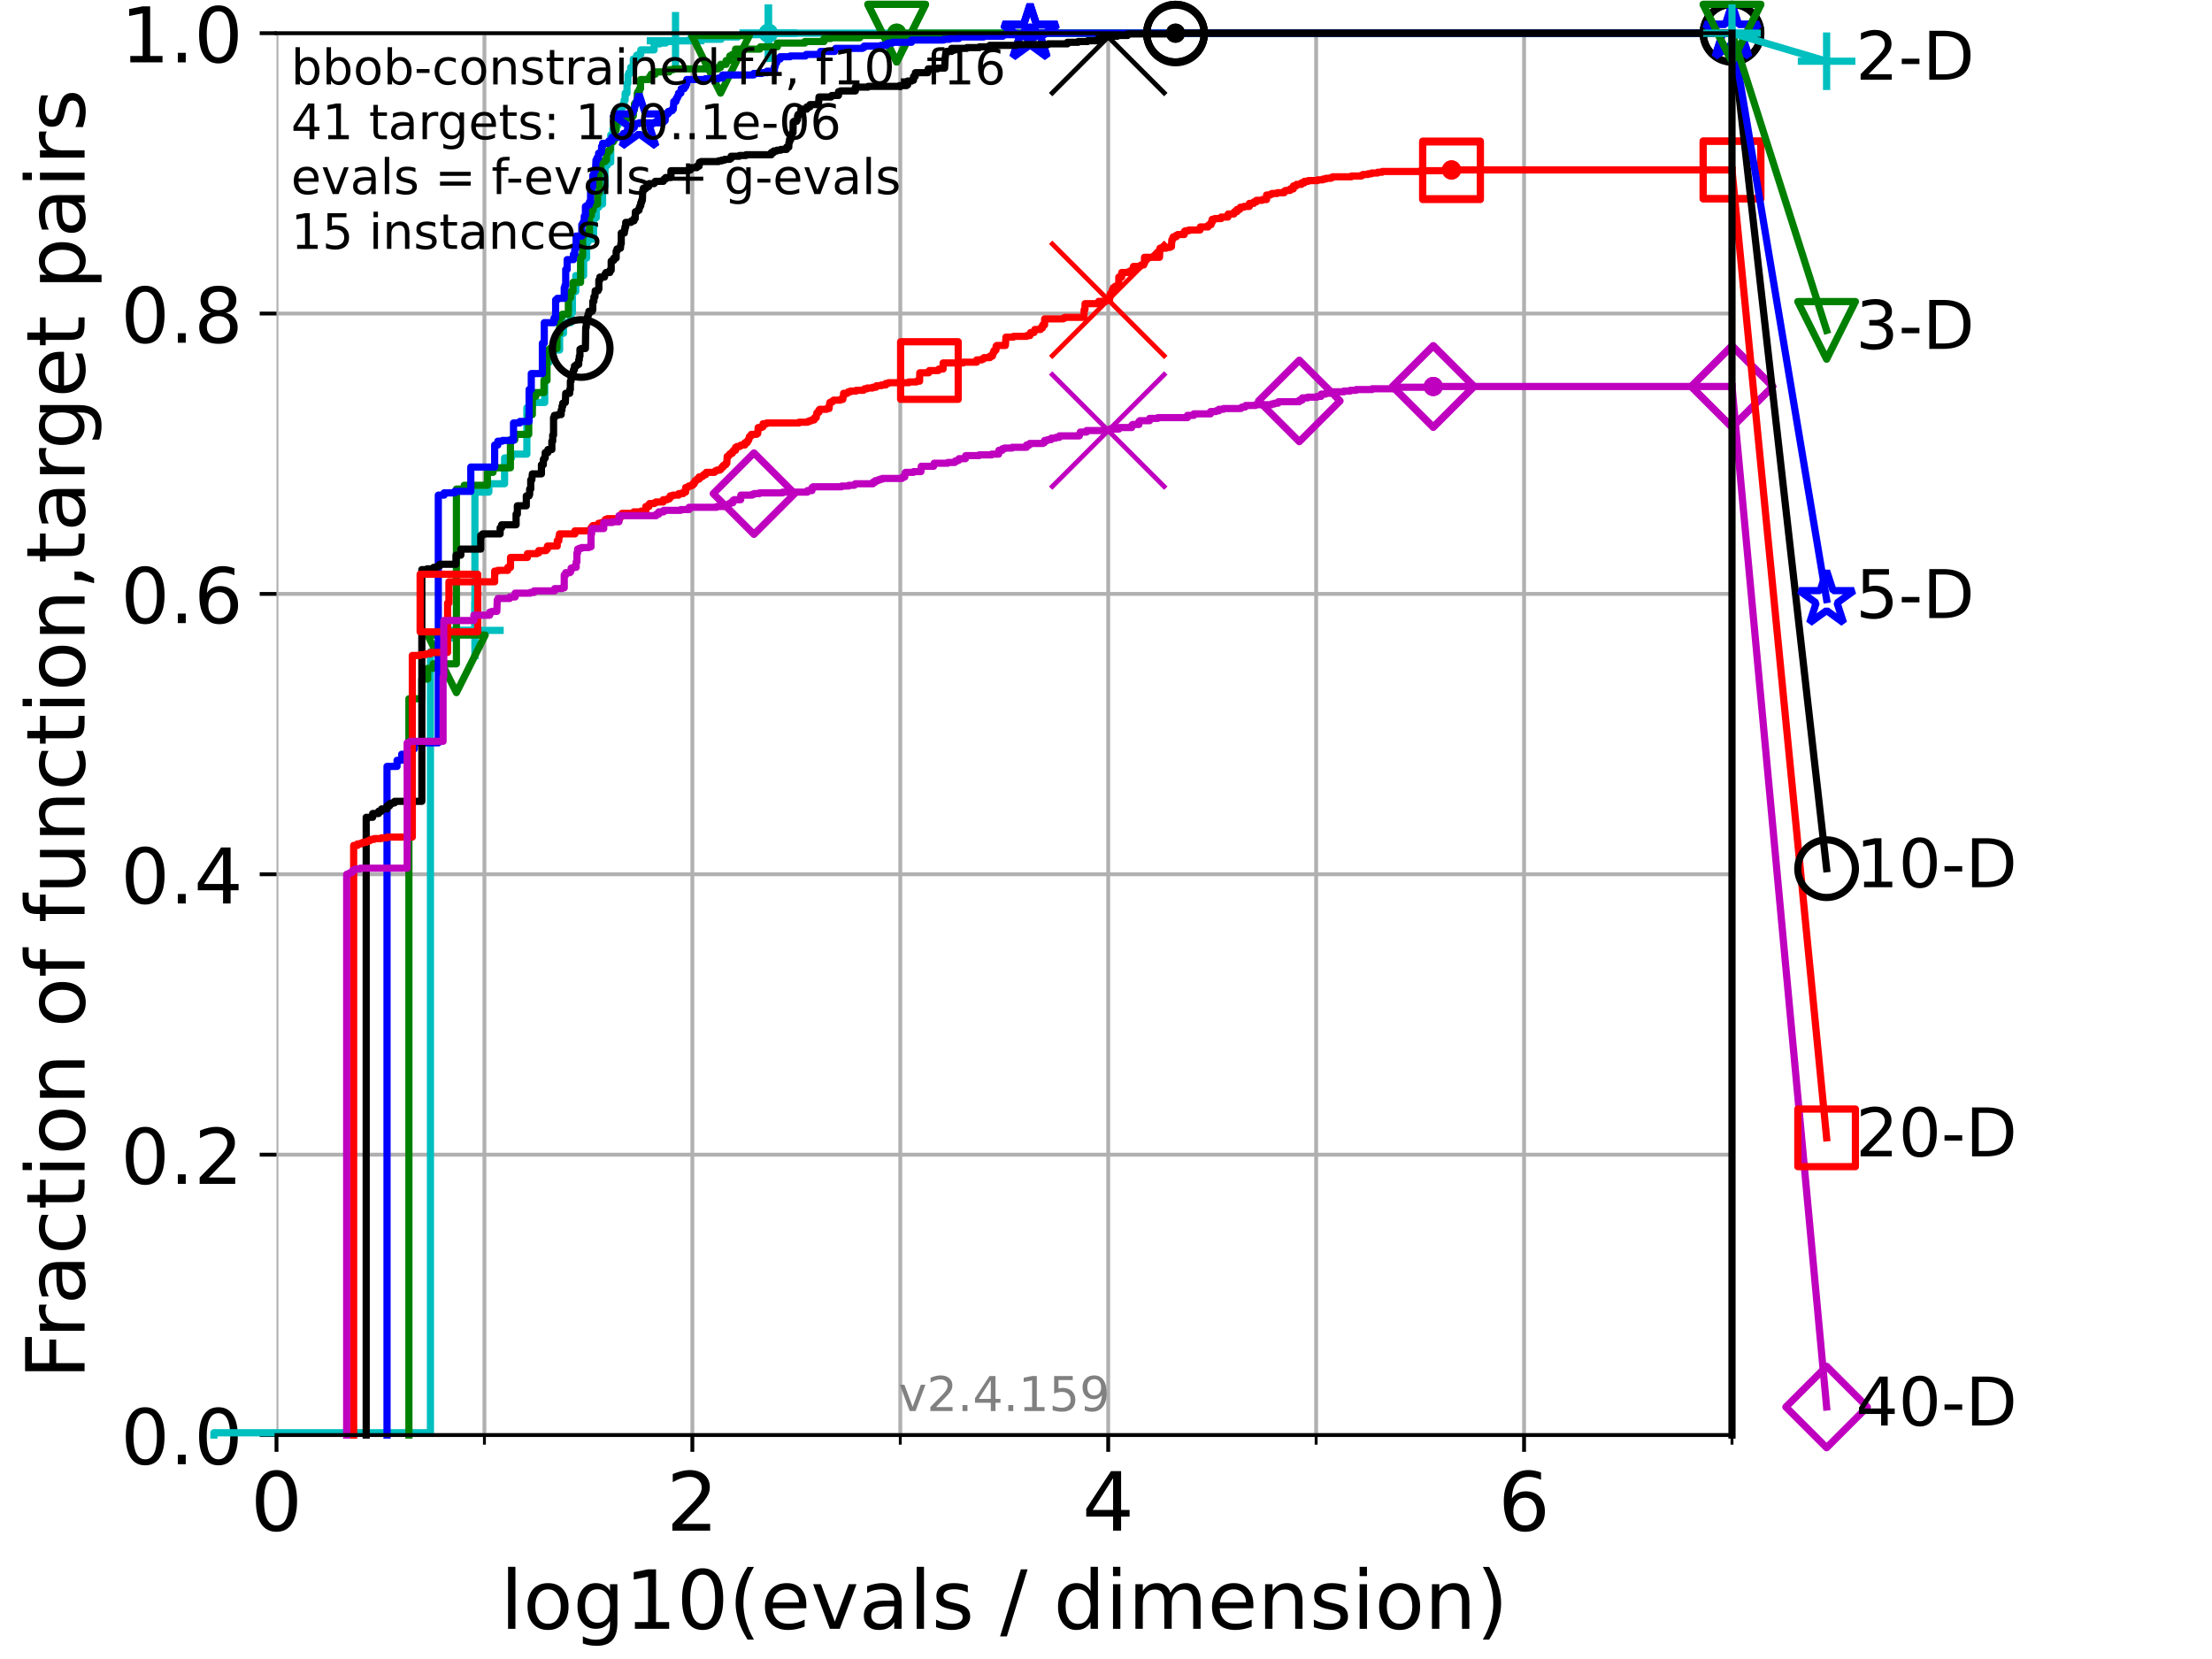 <?xml version="1.0" encoding="utf-8" standalone="no"?>
<!DOCTYPE svg PUBLIC "-//W3C//DTD SVG 1.1//EN"
  "http://www.w3.org/Graphics/SVG/1.1/DTD/svg11.dtd">
<!-- Created with matplotlib (https://matplotlib.org/) -->
<svg height="345.6pt" version="1.1" viewBox="0 0 460.8 345.6" width="460.8pt" xmlns="http://www.w3.org/2000/svg" xmlns:xlink="http://www.w3.org/1999/xlink">
 <defs>
  <style type="text/css">*{stroke-linecap:butt;stroke-linejoin:round;}</style>
 </defs>
 <g id="figure_1">
  <g id="patch_1">
   <path d="M 0 345.6 
L 460.8 345.6 
L 460.8 0 
L 0 0 
z
" style="fill:#ffffff;"/>
  </g>
  <g id="axes_1">
   <g id="patch_2">
    <path d="M 57.6 298.944 
L 360.806 298.944 
L 360.806 6.912 
L 57.6 6.912 
z
" style="fill:#ffffff;"/>
   </g>
   <g id="matplotlib.axis_1">
    <g id="xtick_1">
     <g id="line2d_1">
      <path clip-path="url(#pe231a8ea18)" d="M 57.6 298.944 
L 57.6 6.912 
" style="fill:none;stroke:#b0b0b0;stroke-linecap:square;stroke-width:0.8;"/>
     </g>
     <g id="line2d_2">
      <defs>
       <path d="M 0 0 
L 0 3.5 
" id="m0dec184cf7" style="stroke:#000000;stroke-width:0.8;"/>
      </defs>
      <g>
       <use style="stroke:#000000;stroke-width:0.8;" x="57.6" xlink:href="#m0dec184cf7" y="298.944"/>
      </g>
     </g>
     <g id="text_1">
      <!-- 0 -->
      <g transform="translate(52.192 318.861)scale(0.17 -0.17)">
       <defs>
        <path d="M 31.781 66.406 
Q 24.172 66.406 20.328 58.906 
Q 16.5 51.422 16.5 36.375 
Q 16.5 21.391 20.328 13.891 
Q 24.172 6.391 31.781 6.391 
Q 39.453 6.391 43.281 13.891 
Q 47.125 21.391 47.125 36.375 
Q 47.125 51.422 43.281 58.906 
Q 39.453 66.406 31.781 66.406 
z
M 31.781 74.219 
Q 44.047 74.219 50.516 64.516 
Q 56.984 54.828 56.984 36.375 
Q 56.984 17.969 50.516 8.266 
Q 44.047 -1.422 31.781 -1.422 
Q 19.531 -1.422 13.062 8.266 
Q 6.594 17.969 6.594 36.375 
Q 6.594 54.828 13.062 64.516 
Q 19.531 74.219 31.781 74.219 
z
" id="DejaVuSans-48"/>
       </defs>
       <use xlink:href="#DejaVuSans-48"/>
      </g>
     </g>
    </g>
    <g id="xtick_2">
     <g id="line2d_3">
      <path clip-path="url(#pe231a8ea18)" d="M 144.23 298.944 
L 144.23 6.912 
" style="fill:none;stroke:#b0b0b0;stroke-linecap:square;stroke-width:0.8;"/>
     </g>
     <g id="line2d_4">
      <g>
       <use style="stroke:#000000;stroke-width:0.8;" x="144.23" xlink:href="#m0dec184cf7" y="298.944"/>
      </g>
     </g>
     <g id="text_2">
      <!-- 2 -->
      <g transform="translate(138.822 318.861)scale(0.17 -0.17)">
       <defs>
        <path d="M 19.188 8.297 
L 53.609 8.297 
L 53.609 0 
L 7.328 0 
L 7.328 8.297 
Q 12.938 14.109 22.625 23.891 
Q 32.328 33.688 34.812 36.531 
Q 39.547 41.844 41.422 45.531 
Q 43.312 49.219 43.312 52.781 
Q 43.312 58.594 39.234 62.25 
Q 35.156 65.922 28.609 65.922 
Q 23.969 65.922 18.812 64.312 
Q 13.672 62.703 7.812 59.422 
L 7.812 69.391 
Q 13.766 71.781 18.938 73 
Q 24.125 74.219 28.422 74.219 
Q 39.75 74.219 46.484 68.547 
Q 53.219 62.891 53.219 53.422 
Q 53.219 48.922 51.531 44.891 
Q 49.859 40.875 45.406 35.406 
Q 44.188 33.984 37.641 27.219 
Q 31.109 20.453 19.188 8.297 
z
" id="DejaVuSans-50"/>
       </defs>
       <use xlink:href="#DejaVuSans-50"/>
      </g>
     </g>
    </g>
    <g id="xtick_3">
     <g id="line2d_5">
      <path clip-path="url(#pe231a8ea18)" d="M 230.861 298.944 
L 230.861 6.912 
" style="fill:none;stroke:#b0b0b0;stroke-linecap:square;stroke-width:0.8;"/>
     </g>
     <g id="line2d_6">
      <g>
       <use style="stroke:#000000;stroke-width:0.8;" x="230.861" xlink:href="#m0dec184cf7" y="298.944"/>
      </g>
     </g>
     <g id="text_3">
      <!-- 4 -->
      <g transform="translate(225.453 318.861)scale(0.17 -0.17)">
       <defs>
        <path d="M 37.797 64.312 
L 12.891 25.391 
L 37.797 25.391 
z
M 35.203 72.906 
L 47.609 72.906 
L 47.609 25.391 
L 58.016 25.391 
L 58.016 17.188 
L 47.609 17.188 
L 47.609 0 
L 37.797 0 
L 37.797 17.188 
L 4.891 17.188 
L 4.891 26.703 
z
" id="DejaVuSans-52"/>
       </defs>
       <use xlink:href="#DejaVuSans-52"/>
      </g>
     </g>
    </g>
    <g id="xtick_4">
     <g id="line2d_7">
      <path clip-path="url(#pe231a8ea18)" d="M 317.491 298.944 
L 317.491 6.912 
" style="fill:none;stroke:#b0b0b0;stroke-linecap:square;stroke-width:0.8;"/>
     </g>
     <g id="line2d_8">
      <g>
       <use style="stroke:#000000;stroke-width:0.8;" x="317.491" xlink:href="#m0dec184cf7" y="298.944"/>
      </g>
     </g>
     <g id="text_4">
      <!-- 6 -->
      <g transform="translate(312.083 318.861)scale(0.17 -0.17)">
       <defs>
        <path d="M 33.016 40.375 
Q 26.375 40.375 22.484 35.828 
Q 18.609 31.297 18.609 23.391 
Q 18.609 15.531 22.484 10.953 
Q 26.375 6.391 33.016 6.391 
Q 39.656 6.391 43.531 10.953 
Q 47.406 15.531 47.406 23.391 
Q 47.406 31.297 43.531 35.828 
Q 39.656 40.375 33.016 40.375 
z
M 52.594 71.297 
L 52.594 62.312 
Q 48.875 64.062 45.094 64.984 
Q 41.312 65.922 37.594 65.922 
Q 27.828 65.922 22.672 59.328 
Q 17.531 52.734 16.797 39.406 
Q 19.672 43.656 24.016 45.922 
Q 28.375 48.188 33.594 48.188 
Q 44.578 48.188 50.953 41.516 
Q 57.328 34.859 57.328 23.391 
Q 57.328 12.156 50.688 5.359 
Q 44.047 -1.422 33.016 -1.422 
Q 20.359 -1.422 13.672 8.266 
Q 6.984 17.969 6.984 36.375 
Q 6.984 53.656 15.188 63.938 
Q 23.391 74.219 37.203 74.219 
Q 40.922 74.219 44.703 73.484 
Q 48.484 72.75 52.594 71.297 
z
" id="DejaVuSans-54"/>
       </defs>
       <use xlink:href="#DejaVuSans-54"/>
      </g>
     </g>
    </g>
    <g id="xtick_5">
     <g id="line2d_9">
      <path clip-path="url(#pe231a8ea18)" d="M 100.915 298.944 
L 100.915 6.912 
" style="fill:none;stroke:#b0b0b0;stroke-linecap:square;stroke-width:0.8;"/>
     </g>
     <g id="line2d_10">
      <defs>
       <path d="M 0 0 
L 0 2 
" id="m02d0a40866" style="stroke:#000000;stroke-width:0.6;"/>
      </defs>
      <g>
       <use style="stroke:#000000;stroke-width:0.6;" x="100.915" xlink:href="#m02d0a40866" y="298.944"/>
      </g>
     </g>
    </g>
    <g id="xtick_6">
     <g id="line2d_11">
      <path clip-path="url(#pe231a8ea18)" d="M 187.546 298.944 
L 187.546 6.912 
" style="fill:none;stroke:#b0b0b0;stroke-linecap:square;stroke-width:0.8;"/>
     </g>
     <g id="line2d_12">
      <g>
       <use style="stroke:#000000;stroke-width:0.6;" x="187.546" xlink:href="#m02d0a40866" y="298.944"/>
      </g>
     </g>
    </g>
    <g id="xtick_7">
     <g id="line2d_13">
      <path clip-path="url(#pe231a8ea18)" d="M 274.176 298.944 
L 274.176 6.912 
" style="fill:none;stroke:#b0b0b0;stroke-linecap:square;stroke-width:0.8;"/>
     </g>
     <g id="line2d_14">
      <g>
       <use style="stroke:#000000;stroke-width:0.6;" x="274.176" xlink:href="#m02d0a40866" y="298.944"/>
      </g>
     </g>
    </g>
    <g id="xtick_8">
     <g id="line2d_15">
      <path clip-path="url(#pe231a8ea18)" d="M 360.806 298.944 
L 360.806 6.912 
" style="fill:none;stroke:#b0b0b0;stroke-linecap:square;stroke-width:0.8;"/>
     </g>
     <g id="line2d_16">
      <g>
       <use style="stroke:#000000;stroke-width:0.6;" x="360.806" xlink:href="#m02d0a40866" y="298.944"/>
      </g>
     </g>
    </g>
    <g id="text_5">
     <!-- log10(evals / dimension) -->
     <g transform="translate(104.239 339.314)scale(0.17 -0.17)">
      <defs>
       <path d="M 9.422 75.984 
L 18.406 75.984 
L 18.406 0 
L 9.422 0 
z
" id="DejaVuSans-108"/>
       <path d="M 30.609 48.391 
Q 23.391 48.391 19.188 42.75 
Q 14.984 37.109 14.984 27.297 
Q 14.984 17.484 19.156 11.844 
Q 23.344 6.203 30.609 6.203 
Q 37.797 6.203 41.984 11.859 
Q 46.188 17.531 46.188 27.297 
Q 46.188 37.016 41.984 42.703 
Q 37.797 48.391 30.609 48.391 
z
M 30.609 56 
Q 42.328 56 49.016 48.375 
Q 55.719 40.766 55.719 27.297 
Q 55.719 13.875 49.016 6.219 
Q 42.328 -1.422 30.609 -1.422 
Q 18.844 -1.422 12.172 6.219 
Q 5.516 13.875 5.516 27.297 
Q 5.516 40.766 12.172 48.375 
Q 18.844 56 30.609 56 
z
" id="DejaVuSans-111"/>
       <path d="M 45.406 27.984 
Q 45.406 37.75 41.375 43.109 
Q 37.359 48.484 30.078 48.484 
Q 22.859 48.484 18.828 43.109 
Q 14.797 37.75 14.797 27.984 
Q 14.797 18.266 18.828 12.891 
Q 22.859 7.516 30.078 7.516 
Q 37.359 7.516 41.375 12.891 
Q 45.406 18.266 45.406 27.984 
z
M 54.391 6.781 
Q 54.391 -7.172 48.188 -13.984 
Q 42 -20.797 29.203 -20.797 
Q 24.469 -20.797 20.266 -20.094 
Q 16.062 -19.391 12.109 -17.922 
L 12.109 -9.188 
Q 16.062 -11.328 19.922 -12.344 
Q 23.781 -13.375 27.781 -13.375 
Q 36.625 -13.375 41.016 -8.766 
Q 45.406 -4.156 45.406 5.172 
L 45.406 9.625 
Q 42.625 4.781 38.281 2.391 
Q 33.938 0 27.875 0 
Q 17.828 0 11.672 7.656 
Q 5.516 15.328 5.516 27.984 
Q 5.516 40.672 11.672 48.328 
Q 17.828 56 27.875 56 
Q 33.938 56 38.281 53.609 
Q 42.625 51.219 45.406 46.391 
L 45.406 54.688 
L 54.391 54.688 
z
" id="DejaVuSans-103"/>
       <path d="M 12.406 8.297 
L 28.516 8.297 
L 28.516 63.922 
L 10.984 60.406 
L 10.984 69.391 
L 28.422 72.906 
L 38.281 72.906 
L 38.281 8.297 
L 54.391 8.297 
L 54.391 0 
L 12.406 0 
z
" id="DejaVuSans-49"/>
       <path d="M 31 75.875 
Q 24.469 64.656 21.281 53.656 
Q 18.109 42.672 18.109 31.391 
Q 18.109 20.125 21.312 9.062 
Q 24.516 -2 31 -13.188 
L 23.188 -13.188 
Q 15.875 -1.703 12.234 9.375 
Q 8.594 20.453 8.594 31.391 
Q 8.594 42.281 12.203 53.312 
Q 15.828 64.359 23.188 75.875 
z
" id="DejaVuSans-40"/>
       <path d="M 56.203 29.594 
L 56.203 25.203 
L 14.891 25.203 
Q 15.484 15.922 20.484 11.062 
Q 25.484 6.203 34.422 6.203 
Q 39.594 6.203 44.453 7.469 
Q 49.312 8.734 54.109 11.281 
L 54.109 2.781 
Q 49.266 0.734 44.188 -0.344 
Q 39.109 -1.422 33.891 -1.422 
Q 20.797 -1.422 13.156 6.188 
Q 5.516 13.812 5.516 26.812 
Q 5.516 40.234 12.766 48.109 
Q 20.016 56 32.328 56 
Q 43.359 56 49.781 48.891 
Q 56.203 41.797 56.203 29.594 
z
M 47.219 32.234 
Q 47.125 39.594 43.094 43.984 
Q 39.062 48.391 32.422 48.391 
Q 24.906 48.391 20.391 44.141 
Q 15.875 39.891 15.188 32.172 
z
" id="DejaVuSans-101"/>
       <path d="M 2.984 54.688 
L 12.5 54.688 
L 29.594 8.797 
L 46.688 54.688 
L 56.203 54.688 
L 35.688 0 
L 23.484 0 
z
" id="DejaVuSans-118"/>
       <path d="M 34.281 27.484 
Q 23.391 27.484 19.188 25 
Q 14.984 22.516 14.984 16.5 
Q 14.984 11.719 18.141 8.906 
Q 21.297 6.109 26.703 6.109 
Q 34.188 6.109 38.703 11.406 
Q 43.219 16.703 43.219 25.484 
L 43.219 27.484 
z
M 52.203 31.203 
L 52.203 0 
L 43.219 0 
L 43.219 8.297 
Q 40.141 3.328 35.547 0.953 
Q 30.953 -1.422 24.312 -1.422 
Q 15.922 -1.422 10.953 3.297 
Q 6 8.016 6 15.922 
Q 6 25.141 12.172 29.828 
Q 18.359 34.516 30.609 34.516 
L 43.219 34.516 
L 43.219 35.406 
Q 43.219 41.609 39.141 45 
Q 35.062 48.391 27.688 48.391 
Q 23 48.391 18.547 47.266 
Q 14.109 46.141 10.016 43.891 
L 10.016 52.203 
Q 14.938 54.109 19.578 55.047 
Q 24.219 56 28.609 56 
Q 40.484 56 46.344 49.844 
Q 52.203 43.703 52.203 31.203 
z
" id="DejaVuSans-97"/>
       <path d="M 44.281 53.078 
L 44.281 44.578 
Q 40.484 46.531 36.375 47.5 
Q 32.281 48.484 27.875 48.484 
Q 21.188 48.484 17.844 46.438 
Q 14.5 44.391 14.5 40.281 
Q 14.5 37.156 16.891 35.375 
Q 19.281 33.594 26.516 31.984 
L 29.594 31.297 
Q 39.156 29.25 43.188 25.516 
Q 47.219 21.781 47.219 15.094 
Q 47.219 7.469 41.188 3.016 
Q 35.156 -1.422 24.609 -1.422 
Q 20.219 -1.422 15.453 -0.562 
Q 10.688 0.297 5.422 2 
L 5.422 11.281 
Q 10.406 8.688 15.234 7.391 
Q 20.062 6.109 24.812 6.109 
Q 31.156 6.109 34.562 8.281 
Q 37.984 10.453 37.984 14.406 
Q 37.984 18.062 35.516 20.016 
Q 33.062 21.969 24.703 23.781 
L 21.578 24.516 
Q 13.234 26.266 9.516 29.906 
Q 5.812 33.547 5.812 39.891 
Q 5.812 47.609 11.281 51.797 
Q 16.75 56 26.812 56 
Q 31.781 56 36.172 55.266 
Q 40.578 54.547 44.281 53.078 
z
" id="DejaVuSans-115"/>
       <path id="DejaVuSans-32"/>
       <path d="M 25.391 72.906 
L 33.688 72.906 
L 8.297 -9.281 
L 0 -9.281 
z
" id="DejaVuSans-47"/>
       <path d="M 45.406 46.391 
L 45.406 75.984 
L 54.391 75.984 
L 54.391 0 
L 45.406 0 
L 45.406 8.203 
Q 42.578 3.328 38.25 0.953 
Q 33.938 -1.422 27.875 -1.422 
Q 17.969 -1.422 11.734 6.484 
Q 5.516 14.406 5.516 27.297 
Q 5.516 40.188 11.734 48.094 
Q 17.969 56 27.875 56 
Q 33.938 56 38.25 53.625 
Q 42.578 51.266 45.406 46.391 
z
M 14.797 27.297 
Q 14.797 17.391 18.875 11.75 
Q 22.953 6.109 30.078 6.109 
Q 37.203 6.109 41.297 11.75 
Q 45.406 17.391 45.406 27.297 
Q 45.406 37.203 41.297 42.844 
Q 37.203 48.484 30.078 48.484 
Q 22.953 48.484 18.875 42.844 
Q 14.797 37.203 14.797 27.297 
z
" id="DejaVuSans-100"/>
       <path d="M 9.422 54.688 
L 18.406 54.688 
L 18.406 0 
L 9.422 0 
z
M 9.422 75.984 
L 18.406 75.984 
L 18.406 64.594 
L 9.422 64.594 
z
" id="DejaVuSans-105"/>
       <path d="M 52 44.188 
Q 55.375 50.25 60.062 53.125 
Q 64.75 56 71.094 56 
Q 79.641 56 84.281 50.016 
Q 88.922 44.047 88.922 33.016 
L 88.922 0 
L 79.891 0 
L 79.891 32.719 
Q 79.891 40.578 77.094 44.375 
Q 74.312 48.188 68.609 48.188 
Q 61.625 48.188 57.562 43.547 
Q 53.516 38.922 53.516 30.906 
L 53.516 0 
L 44.484 0 
L 44.484 32.719 
Q 44.484 40.625 41.703 44.406 
Q 38.922 48.188 33.109 48.188 
Q 26.219 48.188 22.156 43.531 
Q 18.109 38.875 18.109 30.906 
L 18.109 0 
L 9.078 0 
L 9.078 54.688 
L 18.109 54.688 
L 18.109 46.188 
Q 21.188 51.219 25.484 53.609 
Q 29.781 56 35.688 56 
Q 41.656 56 45.828 52.969 
Q 50 49.953 52 44.188 
z
" id="DejaVuSans-109"/>
       <path d="M 54.891 33.016 
L 54.891 0 
L 45.906 0 
L 45.906 32.719 
Q 45.906 40.484 42.875 44.328 
Q 39.844 48.188 33.797 48.188 
Q 26.516 48.188 22.312 43.547 
Q 18.109 38.922 18.109 30.906 
L 18.109 0 
L 9.078 0 
L 9.078 54.688 
L 18.109 54.688 
L 18.109 46.188 
Q 21.344 51.125 25.703 53.562 
Q 30.078 56 35.797 56 
Q 45.219 56 50.047 50.172 
Q 54.891 44.344 54.891 33.016 
z
" id="DejaVuSans-110"/>
       <path d="M 8.016 75.875 
L 15.828 75.875 
Q 23.141 64.359 26.781 53.312 
Q 30.422 42.281 30.422 31.391 
Q 30.422 20.453 26.781 9.375 
Q 23.141 -1.703 15.828 -13.188 
L 8.016 -13.188 
Q 14.5 -2 17.703 9.062 
Q 20.906 20.125 20.906 31.391 
Q 20.906 42.672 17.703 53.656 
Q 14.5 64.656 8.016 75.875 
z
" id="DejaVuSans-41"/>
      </defs>
      <use xlink:href="#DejaVuSans-108"/>
      <use x="27.783" xlink:href="#DejaVuSans-111"/>
      <use x="88.965" xlink:href="#DejaVuSans-103"/>
      <use x="152.441" xlink:href="#DejaVuSans-49"/>
      <use x="216.064" xlink:href="#DejaVuSans-48"/>
      <use x="279.688" xlink:href="#DejaVuSans-40"/>
      <use x="318.701" xlink:href="#DejaVuSans-101"/>
      <use x="380.225" xlink:href="#DejaVuSans-118"/>
      <use x="439.404" xlink:href="#DejaVuSans-97"/>
      <use x="500.684" xlink:href="#DejaVuSans-108"/>
      <use x="528.467" xlink:href="#DejaVuSans-115"/>
      <use x="580.566" xlink:href="#DejaVuSans-32"/>
      <use x="612.354" xlink:href="#DejaVuSans-47"/>
      <use x="646.045" xlink:href="#DejaVuSans-32"/>
      <use x="677.832" xlink:href="#DejaVuSans-100"/>
      <use x="741.309" xlink:href="#DejaVuSans-105"/>
      <use x="769.092" xlink:href="#DejaVuSans-109"/>
      <use x="866.504" xlink:href="#DejaVuSans-101"/>
      <use x="928.027" xlink:href="#DejaVuSans-110"/>
      <use x="991.406" xlink:href="#DejaVuSans-115"/>
      <use x="1043.506" xlink:href="#DejaVuSans-105"/>
      <use x="1071.289" xlink:href="#DejaVuSans-111"/>
      <use x="1132.471" xlink:href="#DejaVuSans-110"/>
      <use x="1195.85" xlink:href="#DejaVuSans-41"/>
     </g>
    </g>
   </g>
   <g id="matplotlib.axis_2">
    <g id="ytick_1">
     <g id="line2d_17">
      <path clip-path="url(#pe231a8ea18)" d="M 57.6 298.944 
L 360.806 298.944 
" style="fill:none;stroke:#b0b0b0;stroke-linecap:square;stroke-width:0.8;"/>
     </g>
     <g id="line2d_18">
      <defs>
       <path d="M 0 0 
L -3.5 0 
" id="me2bed6fac4" style="stroke:#000000;stroke-width:0.8;"/>
      </defs>
      <g>
       <use style="stroke:#000000;stroke-width:0.8;" x="57.6" xlink:href="#me2bed6fac4" y="298.944"/>
      </g>
     </g>
     <g id="text_6">
      <!-- 0.0 -->
      <g transform="translate(25.155 305.023)scale(0.16 -0.16)">
       <defs>
        <path d="M 10.688 12.406 
L 21 12.406 
L 21 0 
L 10.688 0 
z
" id="DejaVuSans-46"/>
       </defs>
       <use xlink:href="#DejaVuSans-48"/>
       <use x="63.623" xlink:href="#DejaVuSans-46"/>
       <use x="95.41" xlink:href="#DejaVuSans-48"/>
      </g>
     </g>
    </g>
    <g id="ytick_2">
     <g id="line2d_19">
      <path clip-path="url(#pe231a8ea18)" d="M 57.6 240.538 
L 360.806 240.538 
" style="fill:none;stroke:#b0b0b0;stroke-linecap:square;stroke-width:0.8;"/>
     </g>
     <g id="line2d_20">
      <g>
       <use style="stroke:#000000;stroke-width:0.8;" x="57.6" xlink:href="#me2bed6fac4" y="240.538"/>
      </g>
     </g>
     <g id="text_7">
      <!-- 0.2 -->
      <g transform="translate(25.155 246.616)scale(0.16 -0.16)">
       <use xlink:href="#DejaVuSans-48"/>
       <use x="63.623" xlink:href="#DejaVuSans-46"/>
       <use x="95.41" xlink:href="#DejaVuSans-50"/>
      </g>
     </g>
    </g>
    <g id="ytick_3">
     <g id="line2d_21">
      <path clip-path="url(#pe231a8ea18)" d="M 57.6 182.131 
L 360.806 182.131 
" style="fill:none;stroke:#b0b0b0;stroke-linecap:square;stroke-width:0.8;"/>
     </g>
     <g id="line2d_22">
      <g>
       <use style="stroke:#000000;stroke-width:0.8;" x="57.6" xlink:href="#me2bed6fac4" y="182.131"/>
      </g>
     </g>
     <g id="text_8">
      <!-- 0.4 -->
      <g transform="translate(25.155 188.21)scale(0.16 -0.16)">
       <use xlink:href="#DejaVuSans-48"/>
       <use x="63.623" xlink:href="#DejaVuSans-46"/>
       <use x="95.41" xlink:href="#DejaVuSans-52"/>
      </g>
     </g>
    </g>
    <g id="ytick_4">
     <g id="line2d_23">
      <path clip-path="url(#pe231a8ea18)" d="M 57.6 123.725 
L 360.806 123.725 
" style="fill:none;stroke:#b0b0b0;stroke-linecap:square;stroke-width:0.8;"/>
     </g>
     <g id="line2d_24">
      <g>
       <use style="stroke:#000000;stroke-width:0.8;" x="57.6" xlink:href="#me2bed6fac4" y="123.725"/>
      </g>
     </g>
     <g id="text_9">
      <!-- 0.6 -->
      <g transform="translate(25.155 129.804)scale(0.16 -0.16)">
       <use xlink:href="#DejaVuSans-48"/>
       <use x="63.623" xlink:href="#DejaVuSans-46"/>
       <use x="95.41" xlink:href="#DejaVuSans-54"/>
      </g>
     </g>
    </g>
    <g id="ytick_5">
     <g id="line2d_25">
      <path clip-path="url(#pe231a8ea18)" d="M 57.6 65.318 
L 360.806 65.318 
" style="fill:none;stroke:#b0b0b0;stroke-linecap:square;stroke-width:0.8;"/>
     </g>
     <g id="line2d_26">
      <g>
       <use style="stroke:#000000;stroke-width:0.8;" x="57.6" xlink:href="#me2bed6fac4" y="65.318"/>
      </g>
     </g>
     <g id="text_10">
      <!-- 0.8 -->
      <g transform="translate(25.155 71.397)scale(0.16 -0.16)">
       <defs>
        <path d="M 31.781 34.625 
Q 24.75 34.625 20.719 30.859 
Q 16.703 27.094 16.703 20.516 
Q 16.703 13.922 20.719 10.156 
Q 24.75 6.391 31.781 6.391 
Q 38.812 6.391 42.859 10.172 
Q 46.922 13.969 46.922 20.516 
Q 46.922 27.094 42.891 30.859 
Q 38.875 34.625 31.781 34.625 
z
M 21.922 38.812 
Q 15.578 40.375 12.031 44.719 
Q 8.5 49.078 8.5 55.328 
Q 8.5 64.062 14.719 69.141 
Q 20.953 74.219 31.781 74.219 
Q 42.672 74.219 48.875 69.141 
Q 55.078 64.062 55.078 55.328 
Q 55.078 49.078 51.531 44.719 
Q 48 40.375 41.703 38.812 
Q 48.828 37.156 52.797 32.312 
Q 56.781 27.484 56.781 20.516 
Q 56.781 9.906 50.312 4.234 
Q 43.844 -1.422 31.781 -1.422 
Q 19.734 -1.422 13.25 4.234 
Q 6.781 9.906 6.781 20.516 
Q 6.781 27.484 10.781 32.312 
Q 14.797 37.156 21.922 38.812 
z
M 18.312 54.391 
Q 18.312 48.734 21.844 45.562 
Q 25.391 42.391 31.781 42.391 
Q 38.141 42.391 41.719 45.562 
Q 45.312 48.734 45.312 54.391 
Q 45.312 60.062 41.719 63.234 
Q 38.141 66.406 31.781 66.406 
Q 25.391 66.406 21.844 63.234 
Q 18.312 60.062 18.312 54.391 
z
" id="DejaVuSans-56"/>
       </defs>
       <use xlink:href="#DejaVuSans-48"/>
       <use x="63.623" xlink:href="#DejaVuSans-46"/>
       <use x="95.41" xlink:href="#DejaVuSans-56"/>
      </g>
     </g>
    </g>
    <g id="ytick_6">
     <g id="line2d_27">
      <path clip-path="url(#pe231a8ea18)" d="M 57.6 6.912 
L 360.806 6.912 
" style="fill:none;stroke:#b0b0b0;stroke-linecap:square;stroke-width:0.8;"/>
     </g>
     <g id="line2d_28">
      <g>
       <use style="stroke:#000000;stroke-width:0.8;" x="57.6" xlink:href="#me2bed6fac4" y="6.912"/>
      </g>
     </g>
     <g id="text_11">
      <!-- 1.0 -->
      <g transform="translate(25.155 12.991)scale(0.16 -0.16)">
       <use xlink:href="#DejaVuSans-49"/>
       <use x="63.623" xlink:href="#DejaVuSans-46"/>
       <use x="95.41" xlink:href="#DejaVuSans-48"/>
      </g>
     </g>
    </g>
    <g id="text_12">
     <!-- Fraction of function,target pairs -->
     <g transform="translate(17.62 287.313)rotate(-90)scale(0.17 -0.17)">
      <defs>
       <path d="M 9.812 72.906 
L 51.703 72.906 
L 51.703 64.594 
L 19.672 64.594 
L 19.672 43.109 
L 48.578 43.109 
L 48.578 34.812 
L 19.672 34.812 
L 19.672 0 
L 9.812 0 
z
" id="DejaVuSans-70"/>
       <path d="M 41.109 46.297 
Q 39.594 47.172 37.812 47.578 
Q 36.031 48 33.891 48 
Q 26.266 48 22.188 43.047 
Q 18.109 38.094 18.109 28.812 
L 18.109 0 
L 9.078 0 
L 9.078 54.688 
L 18.109 54.688 
L 18.109 46.188 
Q 20.953 51.172 25.484 53.578 
Q 30.031 56 36.531 56 
Q 37.453 56 38.578 55.875 
Q 39.703 55.766 41.062 55.516 
z
" id="DejaVuSans-114"/>
       <path d="M 48.781 52.594 
L 48.781 44.188 
Q 44.969 46.297 41.141 47.344 
Q 37.312 48.391 33.406 48.391 
Q 24.656 48.391 19.812 42.844 
Q 14.984 37.312 14.984 27.297 
Q 14.984 17.281 19.812 11.734 
Q 24.656 6.203 33.406 6.203 
Q 37.312 6.203 41.141 7.25 
Q 44.969 8.297 48.781 10.406 
L 48.781 2.094 
Q 45.016 0.344 40.984 -0.531 
Q 36.969 -1.422 32.422 -1.422 
Q 20.062 -1.422 12.781 6.344 
Q 5.516 14.109 5.516 27.297 
Q 5.516 40.672 12.859 48.328 
Q 20.219 56 33.016 56 
Q 37.156 56 41.109 55.141 
Q 45.062 54.297 48.781 52.594 
z
" id="DejaVuSans-99"/>
       <path d="M 18.312 70.219 
L 18.312 54.688 
L 36.812 54.688 
L 36.812 47.703 
L 18.312 47.703 
L 18.312 18.016 
Q 18.312 11.328 20.141 9.422 
Q 21.969 7.516 27.594 7.516 
L 36.812 7.516 
L 36.812 0 
L 27.594 0 
Q 17.188 0 13.234 3.875 
Q 9.281 7.766 9.281 18.016 
L 9.281 47.703 
L 2.688 47.703 
L 2.688 54.688 
L 9.281 54.688 
L 9.281 70.219 
z
" id="DejaVuSans-116"/>
       <path d="M 37.109 75.984 
L 37.109 68.5 
L 28.516 68.5 
Q 23.688 68.5 21.797 66.547 
Q 19.922 64.594 19.922 59.516 
L 19.922 54.688 
L 34.719 54.688 
L 34.719 47.703 
L 19.922 47.703 
L 19.922 0 
L 10.891 0 
L 10.891 47.703 
L 2.297 47.703 
L 2.297 54.688 
L 10.891 54.688 
L 10.891 58.5 
Q 10.891 67.625 15.141 71.797 
Q 19.391 75.984 28.609 75.984 
z
" id="DejaVuSans-102"/>
       <path d="M 8.5 21.578 
L 8.5 54.688 
L 17.484 54.688 
L 17.484 21.922 
Q 17.484 14.156 20.5 10.266 
Q 23.531 6.391 29.594 6.391 
Q 36.859 6.391 41.078 11.031 
Q 45.312 15.672 45.312 23.688 
L 45.312 54.688 
L 54.297 54.688 
L 54.297 0 
L 45.312 0 
L 45.312 8.406 
Q 42.047 3.422 37.719 1 
Q 33.406 -1.422 27.688 -1.422 
Q 18.266 -1.422 13.375 4.438 
Q 8.5 10.297 8.5 21.578 
z
M 31.109 56 
z
" id="DejaVuSans-117"/>
       <path d="M 11.719 12.406 
L 22.016 12.406 
L 22.016 4 
L 14.016 -11.625 
L 7.719 -11.625 
L 11.719 4 
z
" id="DejaVuSans-44"/>
       <path d="M 18.109 8.203 
L 18.109 -20.797 
L 9.078 -20.797 
L 9.078 54.688 
L 18.109 54.688 
L 18.109 46.391 
Q 20.953 51.266 25.266 53.625 
Q 29.594 56 35.594 56 
Q 45.562 56 51.781 48.094 
Q 58.016 40.188 58.016 27.297 
Q 58.016 14.406 51.781 6.484 
Q 45.562 -1.422 35.594 -1.422 
Q 29.594 -1.422 25.266 0.953 
Q 20.953 3.328 18.109 8.203 
z
M 48.688 27.297 
Q 48.688 37.203 44.609 42.844 
Q 40.531 48.484 33.406 48.484 
Q 26.266 48.484 22.188 42.844 
Q 18.109 37.203 18.109 27.297 
Q 18.109 17.391 22.188 11.75 
Q 26.266 6.109 33.406 6.109 
Q 40.531 6.109 44.609 11.75 
Q 48.688 17.391 48.688 27.297 
z
" id="DejaVuSans-112"/>
      </defs>
      <use xlink:href="#DejaVuSans-70"/>
      <use x="50.27" xlink:href="#DejaVuSans-114"/>
      <use x="91.383" xlink:href="#DejaVuSans-97"/>
      <use x="152.662" xlink:href="#DejaVuSans-99"/>
      <use x="207.643" xlink:href="#DejaVuSans-116"/>
      <use x="246.852" xlink:href="#DejaVuSans-105"/>
      <use x="274.635" xlink:href="#DejaVuSans-111"/>
      <use x="335.816" xlink:href="#DejaVuSans-110"/>
      <use x="399.195" xlink:href="#DejaVuSans-32"/>
      <use x="430.982" xlink:href="#DejaVuSans-111"/>
      <use x="492.164" xlink:href="#DejaVuSans-102"/>
      <use x="527.369" xlink:href="#DejaVuSans-32"/>
      <use x="559.156" xlink:href="#DejaVuSans-102"/>
      <use x="594.361" xlink:href="#DejaVuSans-117"/>
      <use x="657.74" xlink:href="#DejaVuSans-110"/>
      <use x="721.119" xlink:href="#DejaVuSans-99"/>
      <use x="776.1" xlink:href="#DejaVuSans-116"/>
      <use x="815.309" xlink:href="#DejaVuSans-105"/>
      <use x="843.092" xlink:href="#DejaVuSans-111"/>
      <use x="904.273" xlink:href="#DejaVuSans-110"/>
      <use x="967.652" xlink:href="#DejaVuSans-44"/>
      <use x="999.439" xlink:href="#DejaVuSans-116"/>
      <use x="1038.648" xlink:href="#DejaVuSans-97"/>
      <use x="1099.928" xlink:href="#DejaVuSans-114"/>
      <use x="1139.291" xlink:href="#DejaVuSans-103"/>
      <use x="1202.768" xlink:href="#DejaVuSans-101"/>
      <use x="1264.291" xlink:href="#DejaVuSans-116"/>
      <use x="1303.5" xlink:href="#DejaVuSans-32"/>
      <use x="1335.287" xlink:href="#DejaVuSans-112"/>
      <use x="1398.764" xlink:href="#DejaVuSans-97"/>
      <use x="1460.043" xlink:href="#DejaVuSans-105"/>
      <use x="1487.826" xlink:href="#DejaVuSans-114"/>
      <use x="1528.939" xlink:href="#DejaVuSans-115"/>
     </g>
    </g>
   </g>
   <g id="line2d_29">
    <defs>
     <path d="M 0 1.5 
C 0.398 1.5 0.779 1.342 1.061 1.061 
C 1.342 0.779 1.5 0.398 1.5 0 
C 1.5 -0.398 1.342 -0.779 1.061 -1.061 
C 0.779 -1.342 0.398 -1.5 0 -1.5 
C -0.398 -1.5 -0.779 -1.342 -1.061 -1.061 
C -1.342 -0.779 -1.5 -0.398 -1.5 0 
C -1.5 0.398 -1.342 0.779 -1.061 1.061 
C -0.779 1.342 -0.398 1.5 0 1.5 
z
" id="m266ec753d0" style="stroke:#00bfbf;"/>
    </defs>
    <g>
     <use style="fill:#00bfbf;stroke:#00bfbf;" x="160.062" xlink:href="#m266ec753d0" y="6.912"/>
     <use style="fill:#00bfbf;stroke:#00bfbf;" x="160.062" xlink:href="#m266ec753d0" y="6.912"/>
    </g>
   </g>
   <g id="line2d_30">
    <path d="M 44.561 298.944 
L 44.561 298.469 
L 89.669 298.469 
L 89.669 135.754 
L 92.812 135.754 
L 92.812 132.905 
L 94.206 132.905 
L 94.206 131.322 
L 98.933 131.322 
L 98.933 102.515 
L 101.833 102.515 
L 101.833 100.774 
L 105.113 100.774 
L 105.113 95.392 
L 106.561 95.392 
L 106.561 94.601 
L 109.757 94.601 
L 109.757 84.945 
L 110.897 84.945 
L 110.897 83.838 
L 113.478 83.838 
L 113.478 75.449 
L 114.419 75.449 
L 114.419 72.916 
L 116.584 72.916 
L 116.584 69.434 
L 117.384 69.434 
L 117.384 67.218 
L 118.89 67.218 
L 118.89 65.16 
L 119.248 65.16 
L 119.248 60.728 
L 119.945 60.728 
L 119.945 57.404 
L 121.582 57.404 
L 121.582 53.764 
L 122.199 53.764 
L 122.199 50.44 
L 122.5 50.44 
L 122.5 49.807 
L 123.658 49.807 
L 123.658 45.375 
L 124.211 45.375 
L 124.211 43.159 
L 124.748 43.159 
L 124.748 42.526 
L 125.527 42.526 
L 125.527 38.885 
L 126.029 38.885 
L 126.029 34.453 
L 126.517 34.453 
L 126.517 33.978 
L 126.757 33.978 
L 126.757 33.82 
L 127.227 33.82 
L 127.227 28.122 
L 127.686 28.122 
L 127.686 26.856 
L 128.354 26.856 
L 128.354 26.064 
L 128.786 26.064 
L 128.786 23.373 
L 129.209 23.373 
L 129.209 22.582 
L 129.417 22.582 
L 129.417 22.265 
L 129.826 22.265 
L 129.826 21.632 
L 130.027 21.632 
L 130.027 20.841 
L 130.226 20.841 
L 130.226 19.416 
L 130.618 19.416 
L 130.618 17.359 
L 130.811 17.359 
L 130.811 15.618 
L 131.002 15.618 
L 131.002 15.143 
L 131.378 15.143 
L 131.378 14.035 
L 131.929 14.035 
L 131.929 12.294 
L 132.287 12.294 
L 132.287 12.135 
L 132.639 12.135 
L 132.639 11.502 
L 132.984 11.502 
L 132.984 11.344 
L 133.49 11.344 
L 133.49 10.394 
L 136.271 10.394 
L 136.271 9.286 
L 136.414 9.286 
L 136.414 9.128 
L 137.521 9.128 
L 137.521 8.97 
L 138.693 8.97 
L 138.693 8.653 
L 140.725 8.653 
L 140.725 8.495 
L 143.657 8.495 
L 143.657 8.178 
L 150.221 8.178 
L 150.221 7.703 
L 153.708 7.703 
L 153.708 7.387 
L 155.024 7.387 
L 155.024 7.229 
L 160.062 7.229 
L 160.062 6.912 
L 360.806 6.912 
" style="fill:none;stroke:#00bfbf;stroke-linecap:square;stroke-width:1.5;"/>
   </g>
   <g id="line2d_31">
    <defs>
     <path d="M -6 0 
L 6 0 
M 0 6 
L 0 -6 
" id="md8dec16eb5" style="stroke:#00bfbf;stroke-width:1.5;"/>
    </defs>
    <g>
     <use style="fill-opacity:0;stroke:#00bfbf;stroke-width:1.5;" x="98.933" xlink:href="#md8dec16eb5" y="131.322"/>
     <use style="fill-opacity:0;stroke:#00bfbf;stroke-width:1.5;" x="140.725" xlink:href="#md8dec16eb5" y="8.495"/>
     <use style="fill-opacity:0;stroke:#00bfbf;stroke-width:1.5;" x="160.062" xlink:href="#md8dec16eb5" y="6.912"/>
     <use style="fill-opacity:0;stroke:#00bfbf;stroke-width:1.5;" x="160.062" xlink:href="#md8dec16eb5" y="6.912"/>
     <use style="fill-opacity:0;stroke:#00bfbf;stroke-width:1.5;" x="360.806" xlink:href="#md8dec16eb5" y="6.912"/>
    </g>
   </g>
   <g id="line2d_32">
    <path style="fill:none;stroke:#00bfbf;stroke-linecap:square;stroke-width:1.5;"/>
    <g/>
   </g>
   <g id="line2d_33">
    <defs>
     <path d="M 0 1.5 
C 0.398 1.5 0.779 1.342 1.061 1.061 
C 1.342 0.779 1.5 0.398 1.5 0 
C 1.5 -0.398 1.342 -0.779 1.061 -1.061 
C 0.779 -1.342 0.398 -1.5 0 -1.5 
C -0.398 -1.5 -0.779 -1.342 -1.061 -1.061 
C -1.342 -0.779 -1.5 -0.398 -1.5 0 
C -1.5 0.398 -1.342 0.779 -1.061 1.061 
C -0.779 1.342 -0.398 1.5 0 1.5 
z
" id="md2bb716688" style="stroke:#008000;"/>
    </defs>
    <g>
     <use style="fill:#008000;stroke:#008000;" x="186.797" xlink:href="#md2bb716688" y="6.912"/>
     <use style="fill:#008000;stroke:#008000;" x="186.797" xlink:href="#md2bb716688" y="6.912"/>
    </g>
   </g>
   <g id="line2d_34">
    <path d="M 85.184 298.944 
L 85.184 145.568 
L 87.876 145.568 
L 87.876 141.452 
L 89.09 141.452 
L 89.09 139.237 
L 90.231 139.237 
L 90.231 138.287 
L 95.081 138.287 
L 95.081 101.882 
L 96.718 101.882 
L 96.718 101.09 
L 101.532 101.09 
L 101.532 98.4 
L 102.708 98.4 
L 102.708 97.45 
L 106.327 97.45 
L 106.327 91.593 
L 107.245 91.593 
L 107.245 90.485 
L 110.145 90.485 
L 110.145 86.37 
L 110.897 86.37 
L 110.897 82.571 
L 111.621 82.571 
L 111.621 81.78 
L 113.317 81.78 
L 113.317 79.247 
L 113.954 79.247 
L 113.954 72.916 
L 114.571 72.916 
L 114.571 72.599 
L 116.03 72.599 
L 116.03 69.434 
L 116.584 69.434 
L 116.584 65.952 
L 117.121 65.952 
L 117.121 65.477 
L 118.401 65.477 
L 118.401 61.994 
L 118.89 61.994 
L 118.89 60.728 
L 119.366 60.728 
L 119.366 58.829 
L 120.944 58.829 
L 120.944 53.447 
L 121.372 53.447 
L 121.372 49.174 
L 121.582 49.174 
L 121.582 48.54 
L 122.796 48.54 
L 122.796 44.9 
L 123.184 44.9 
L 123.184 43.792 
L 123.564 43.792 
L 123.564 42.842 
L 123.936 42.842 
L 123.936 42.526 
L 124.482 42.526 
L 124.482 40.151 
L 124.837 40.151 
L 124.837 35.403 
L 125.185 35.403 
L 125.185 33.662 
L 126.029 33.662 
L 126.029 33.345 
L 126.356 33.345 
L 126.356 31.762 
L 126.677 31.762 
L 126.677 31.446 
L 126.994 31.446 
L 126.994 31.129 
L 127.15 31.129 
L 127.15 29.546 
L 127.761 29.546 
L 127.761 29.072 
L 128.06 29.072 
L 128.06 27.172 
L 128.354 27.172 
L 128.354 25.431 
L 128.786 25.431 
L 128.786 25.115 
L 129.069 25.115 
L 129.069 24.798 
L 130.553 24.798 
L 130.553 24.481 
L 131.686 24.481 
L 131.686 24.165 
L 131.929 24.165 
L 131.929 22.899 
L 132.169 22.899 
L 132.169 21.632 
L 132.405 21.632 
L 132.405 21.316 
L 132.755 21.316 
L 132.755 19.416 
L 132.87 19.416 
L 132.87 19.1 
L 133.211 19.1 
L 133.211 18.467 
L 133.435 18.467 
L 133.435 16.567 
L 135.339 16.567 
L 135.339 15.934 
L 135.638 15.934 
L 135.638 15.459 
L 136.509 15.459 
L 136.509 14.984 
L 139.395 14.984 
L 139.395 14.51 
L 140.266 14.51 
L 140.266 14.351 
L 149.595 14.351 
L 149.595 14.035 
L 150.107 14.035 
L 150.107 13.402 
L 151.263 13.402 
L 151.263 12.61 
L 152.024 12.61 
L 152.024 11.66 
L 152.515 11.66 
L 152.515 11.344 
L 153.228 11.344 
L 153.228 10.236 
L 158.277 10.236 
L 158.277 9.919 
L 158.395 9.919 
L 158.395 9.761 
L 161.938 9.761 
L 161.938 8.97 
L 167.653 8.97 
L 167.653 8.653 
L 171.655 8.653 
L 171.655 8.02 
L 173.074 8.02 
L 173.074 7.862 
L 179.111 7.862 
L 179.111 7.387 
L 184.34 7.387 
L 184.34 7.229 
L 186.797 7.229 
L 186.797 6.912 
L 360.806 6.912 
L 360.806 6.912 
" style="fill:none;stroke:#008000;stroke-linecap:square;stroke-width:1.5;"/>
   </g>
   <g id="line2d_35">
    <defs>
     <path d="M -0 6 
L 6 -6 
L -6 -6 
z
" id="m3344355a98" style="stroke:#008000;stroke-linejoin:miter;stroke-width:1.5;"/>
    </defs>
    <g>
     <use style="fill-opacity:0;stroke:#008000;stroke-linejoin:miter;stroke-width:1.5;" x="95.081" xlink:href="#m3344355a98" y="138.287"/>
     <use style="fill-opacity:0;stroke:#008000;stroke-linejoin:miter;stroke-width:1.5;" x="150.107" xlink:href="#m3344355a98" y="13.402"/>
     <use style="fill-opacity:0;stroke:#008000;stroke-linejoin:miter;stroke-width:1.5;" x="186.797" xlink:href="#m3344355a98" y="6.912"/>
     <use style="fill-opacity:0;stroke:#008000;stroke-linejoin:miter;stroke-width:1.5;" x="186.797" xlink:href="#m3344355a98" y="6.912"/>
     <use style="fill-opacity:0;stroke:#008000;stroke-linejoin:miter;stroke-width:1.5;" x="360.806" xlink:href="#m3344355a98" y="6.912"/>
    </g>
   </g>
   <g id="line2d_36">
    <path style="fill:none;stroke:#008000;stroke-linecap:square;stroke-width:1.5;"/>
    <g/>
   </g>
   <g id="line2d_37">
    <defs>
     <path d="M 0 1.5 
C 0.398 1.5 0.779 1.342 1.061 1.061 
C 1.342 0.779 1.5 0.398 1.5 0 
C 1.5 -0.398 1.342 -0.779 1.061 -1.061 
C 0.779 -1.342 0.398 -1.5 0 -1.5 
C -0.398 -1.5 -0.779 -1.342 -1.061 -1.061 
C -1.342 -0.779 -1.5 -0.398 -1.5 0 
C -1.5 0.398 -1.342 0.779 -1.061 1.061 
C -0.779 1.342 -0.398 1.5 0 1.5 
z
" id="m586e9c6c31" style="stroke:#0000ff;"/>
    </defs>
    <g>
     <use style="fill:#0000ff;stroke:#0000ff;" x="214.583" xlink:href="#m586e9c6c31" y="6.912"/>
     <use style="fill:#0000ff;stroke:#0000ff;" x="214.583" xlink:href="#m586e9c6c31" y="6.912"/>
    </g>
   </g>
   <g id="line2d_38">
    <path d="M 80.621 298.944 
L 80.621 159.655 
L 82.713 159.655 
L 82.713 158.389 
L 83.678 158.389 
L 83.678 157.122 
L 84.596 157.122 
L 84.596 156.964 
L 85.471 156.964 
L 85.471 156.015 
L 86.307 156.015 
L 86.307 154.748 
L 91.306 154.748 
L 91.306 103.148 
L 92.52 103.148 
L 92.52 102.673 
L 94.736 102.673 
L 94.736 102.357 
L 98.078 102.357 
L 98.078 97.292 
L 103.047 97.292 
L 103.047 92.701 
L 103.707 92.701 
L 103.707 91.91 
L 104.656 91.91 
L 104.656 91.752 
L 106.974 91.752 
L 106.974 88.111 
L 108.29 88.111 
L 108.29 87.795 
L 110.221 87.795 
L 110.221 81.147 
L 110.675 81.147 
L 110.675 77.823 
L 112.989 77.823 
L 112.989 71.491 
L 113.381 71.491 
L 113.381 67.218 
L 115.402 67.218 
L 115.402 66.268 
L 115.747 66.268 
L 115.747 62.469 
L 116.086 62.469 
L 116.086 62.153 
L 117.54 62.153 
L 117.54 59.937 
L 117.695 59.937 
L 117.695 59.462 
L 117.849 59.462 
L 117.849 56.138 
L 118.152 56.138 
L 118.152 54.08 
L 119.46 54.08 
L 119.46 52.972 
L 119.739 52.972 
L 119.739 51.706 
L 120.013 51.706 
L 120.013 49.174 
L 121.202 49.174 
L 121.202 46.799 
L 121.456 46.799 
L 121.456 46.324 
L 121.707 46.324 
L 121.707 45.058 
L 121.831 45.058 
L 121.831 44.9 
L 121.954 44.9 
L 121.954 43.001 
L 122.199 43.001 
L 122.199 42.842 
L 122.44 42.842 
L 122.44 42.684 
L 122.796 42.684 
L 122.796 42.051 
L 123.03 42.051 
L 123.03 39.993 
L 123.26 39.993 
L 123.26 38.885 
L 123.488 38.885 
L 123.488 36.511 
L 123.714 36.511 
L 123.714 35.561 
L 124.047 35.561 
L 124.156 33.345 
L 124.374 33.345 
L 124.374 32.87 
L 124.695 32.87 
L 124.695 31.921 
L 125.116 31.921 
L 125.116 31.604 
L 125.322 31.604 
L 125.322 30.496 
L 125.527 30.496 
L 125.527 29.863 
L 126.614 29.863 
L 126.614 29.705 
L 126.804 29.705 
L 126.804 29.388 
L 127.458 29.388 
L 127.458 28.597 
L 129.125 28.597 
L 129.125 28.438 
L 129.704 28.438 
L 129.704 28.122 
L 129.866 28.122 
L 129.866 27.805 
L 131.04 27.805 
L 131.04 27.647 
L 131.191 27.647 
L 131.191 26.856 
L 131.784 26.856 
L 131.784 26.539 
L 132.145 26.539 
L 132.145 25.906 
L 132.429 25.906 
L 132.429 25.748 
L 133.12 25.748 
L 133.12 25.589 
L 138.051 25.589 
L 138.051 25.431 
L 138.259 25.431 
L 138.259 25.115 
L 138.566 25.115 
L 138.617 23.848 
L 139.018 23.848 
L 139.018 23.69 
L 139.216 23.69 
L 139.216 23.215 
L 139.653 23.215 
L 139.653 23.057 
L 140.033 23.057 
L 140.033 22.74 
L 140.266 22.74 
L 140.359 21.157 
L 140.816 21.157 
L 140.861 20.524 
L 141.084 20.524 
L 141.129 20.049 
L 141.305 20.049 
L 141.349 19.416 
L 141.826 19.416 
L 141.911 18.467 
L 142.539 18.467 
L 142.539 18.15 
L 142.743 18.15 
L 142.743 17.992 
L 142.865 17.992 
L 142.865 17.517 
L 143.066 17.517 
L 143.066 16.567 
L 146.925 16.567 
L 146.925 16.409 
L 149.68 16.409 
L 149.68 16.251 
L 150.533 16.251 
L 150.533 15.618 
L 157.004 15.618 
L 157.004 15.301 
L 158.717 15.301 
L 158.717 15.143 
L 159.784 15.143 
L 159.784 14.826 
L 161.316 14.826 
L 161.316 13.876 
L 161.482 13.876 
L 161.482 13.402 
L 161.602 13.402 
L 161.602 13.085 
L 161.795 13.085 
L 161.795 12.294 
L 162.535 12.294 
L 162.535 11.819 
L 164.606 11.819 
L 164.606 11.66 
L 167.786 11.66 
L 167.786 11.502 
L 167.947 11.502 
L 167.947 11.344 
L 170.938 11.344 
L 170.938 10.711 
L 173.879 10.711 
L 173.879 10.394 
L 174.08 10.394 
L 174.08 10.078 
L 179.666 10.078 
L 179.666 9.919 
L 180.001 9.919 
L 180.001 9.603 
L 183.521 9.603 
L 183.521 9.445 
L 184.7 9.445 
L 184.7 9.128 
L 185.025 9.128 
L 185.025 8.97 
L 185.924 8.97 
L 185.924 8.811 
L 189.881 8.811 
L 189.881 8.337 
L 196.611 8.337 
L 196.611 8.178 
L 197.835 8.178 
L 197.835 8.02 
L 199.758 8.02 
L 199.758 7.703 
L 204.901 7.703 
L 204.901 7.545 
L 208.913 7.545 
L 208.913 7.229 
L 211.307 7.229 
L 211.307 7.07 
L 214.583 7.07 
L 214.583 6.912 
L 360.806 6.912 
L 360.806 6.912 
" style="fill:none;stroke:#0000ff;stroke-linecap:square;stroke-width:1.5;"/>
   </g>
   <g id="line2d_39">
    <defs>
     <path d="M 0 -6 
L -1.347 -1.854 
L -5.706 -1.854 
L -2.18 0.708 
L -3.527 4.854 
L -0 2.292 
L 3.527 4.854 
L 2.18 0.708 
L 5.706 -1.854 
L 1.347 -1.854 
z
" id="m3e5702c0ca" style="stroke:#0000ff;stroke-linejoin:bevel;stroke-width:1.5;"/>
    </defs>
    <g>
     <use style="fill-opacity:0;stroke:#0000ff;stroke-linejoin:bevel;stroke-width:1.5;" x="133.12" xlink:href="#m3e5702c0ca" y="25.589"/>
     <use style="fill-opacity:0;stroke:#0000ff;stroke-linejoin:bevel;stroke-width:1.5;" x="214.583" xlink:href="#m3e5702c0ca" y="7.07"/>
     <use style="fill-opacity:0;stroke:#0000ff;stroke-linejoin:bevel;stroke-width:1.5;" x="214.583" xlink:href="#m3e5702c0ca" y="6.912"/>
     <use style="fill-opacity:0;stroke:#0000ff;stroke-linejoin:bevel;stroke-width:1.5;" x="214.583" xlink:href="#m3e5702c0ca" y="6.912"/>
     <use style="fill-opacity:0;stroke:#0000ff;stroke-linejoin:bevel;stroke-width:1.5;" x="360.806" xlink:href="#m3e5702c0ca" y="6.912"/>
    </g>
   </g>
   <g id="line2d_40">
    <path style="fill:none;stroke:#0000ff;stroke-linecap:square;stroke-width:1.5;"/>
    <g/>
   </g>
   <g id="line2d_41">
    <defs>
     <path d="M 0 1.5 
C 0.398 1.5 0.779 1.342 1.061 1.061 
C 1.342 0.779 1.5 0.398 1.5 0 
C 1.5 -0.398 1.342 -0.779 1.061 -1.061 
C 0.779 -1.342 0.398 -1.5 0 -1.5 
C -0.398 -1.5 -0.779 -1.342 -1.061 -1.061 
C -1.342 -0.779 -1.5 -0.398 -1.5 0 
C -1.5 0.398 -1.342 0.779 -1.061 1.061 
C -0.779 1.342 -0.398 1.5 0 1.5 
z
" id="m536aa03d6b" style="stroke:#000000;"/>
    </defs>
    <g>
     <use style="stroke:#000000;" x="244.885" xlink:href="#m536aa03d6b" y="6.912"/>
     <use style="stroke:#000000;" x="244.885" xlink:href="#m536aa03d6b" y="6.912"/>
    </g>
   </g>
   <g id="line2d_42">
    <path d="M 76.285 298.944 
L 76.285 170.26 
L 77.629 170.26 
L 77.629 169.469 
L 78.883 169.469 
L 78.883 168.994 
L 79.481 168.994 
L 79.481 168.519 
L 80.621 168.519 
L 80.621 167.886 
L 81.166 167.886 
L 81.166 167.411 
L 81.696 167.411 
L 81.696 167.253 
L 82.212 167.253 
L 82.212 166.936 
L 87.876 166.936 
L 87.876 118.66 
L 88.972 118.66 
L 88.972 118.501 
L 90.341 118.501 
L 90.341 118.185 
L 90.99 118.185 
L 90.99 118.027 
L 91.306 118.027 
L 91.306 117.868 
L 91.617 117.868 
L 91.617 117.552 
L 94.995 117.552 
L 94.995 115.652 
L 95.999 115.652 
L 95.999 114.386 
L 100.147 114.386 
L 100.147 111.537 
L 100.535 111.537 
L 100.535 111.22 
L 104.188 111.22 
L 104.188 109.954 
L 104.501 109.954 
L 104.501 109.321 
L 107.512 109.321 
L 107.512 107.105 
L 107.775 107.105 
L 107.775 105.364 
L 109.639 105.364 
L 109.639 103.306 
L 110.221 103.306 
L 110.221 102.99 
L 110.336 102.99 
L 110.336 101.882 
L 110.562 101.882 
L 110.562 99.982 
L 110.786 99.982 
L 110.897 98.716 
L 112.79 98.716 
L 112.79 96.817 
L 113.186 96.817 
L 113.186 95.709 
L 113.381 95.709 
L 113.381 95.392 
L 113.574 95.392 
L 113.574 94.284 
L 114.142 94.284 
L 114.142 93.651 
L 114.962 93.651 
L 114.962 91.91 
L 115.139 91.91 
L 115.139 90.644 
L 115.315 90.644 
L 115.315 87.003 
L 115.489 87.003 
L 115.489 86.528 
L 116.17 86.528 
L 116.17 86.37 
L 116.908 86.37 
L 116.908 85.42 
L 117.068 85.42 
L 117.068 84.629 
L 117.227 84.629 
L 117.227 83.996 
L 117.54 83.996 
L 117.54 83.838 
L 117.772 83.838 
L 117.849 81.938 
L 118.672 81.938 
L 118.672 81.147 
L 118.817 81.147 
L 118.817 79.406 
L 118.962 79.406 
L 118.962 78.772 
L 119.106 78.772 
L 119.106 78.139 
L 119.39 78.139 
L 119.46 77.031 
L 119.669 77.031 
L 119.669 76.24 
L 120.081 76.24 
L 120.081 75.923 
L 120.551 75.923 
L 120.551 74.974 
L 120.683 74.974 
L 120.683 74.182 
L 120.814 74.182 
L 120.814 72.758 
L 121.073 72.758 
L 121.073 72.599 
L 121.954 72.599 
L 122.016 68.167 
L 122.138 68.167 
L 122.138 67.218 
L 122.38 67.218 
L 122.38 65.952 
L 122.5 65.952 
L 122.5 65.477 
L 122.678 65.477 
L 122.678 64.844 
L 123.375 64.844 
L 123.375 64.527 
L 123.488 64.527 
L 123.488 62.786 
L 123.714 62.786 
L 123.714 61.836 
L 123.936 61.836 
L 123.992 60.57 
L 124.589 60.57 
L 124.589 60.253 
L 124.748 60.253 
L 124.748 58.354 
L 124.959 58.354 
L 124.959 57.721 
L 125.929 57.721 
L 126.029 57.088 
L 126.127 57.088 
L 126.226 56.771 
L 127.041 56.771 
L 127.041 56.296 
L 127.32 56.296 
L 127.32 54.397 
L 127.504 54.397 
L 127.504 54.239 
L 127.867 54.239 
L 127.867 53.764 
L 128.354 53.764 
L 128.354 52.339 
L 128.528 52.339 
L 128.528 51.864 
L 128.914 51.864 
L 128.914 51.706 
L 129.251 51.706 
L 129.334 50.756 
L 129.417 50.756 
L 129.417 48.54 
L 130.067 48.54 
L 130.067 47.907 
L 130.187 47.907 
L 130.187 47.274 
L 130.345 47.274 
L 130.345 46.324 
L 131.453 46.324 
L 131.527 46.008 
L 132.073 46.008 
L 132.073 45.533 
L 132.323 45.533 
L 132.358 44.108 
L 132.709 44.108 
L 132.709 43.95 
L 132.881 43.95 
L 132.881 43.792 
L 133.12 43.792 
L 133.188 43.159 
L 133.323 43.159 
L 133.323 42.842 
L 133.49 42.842 
L 133.49 42.209 
L 133.656 42.209 
L 133.656 41.734 
L 133.82 41.734 
L 133.886 39.677 
L 133.951 39.677 
L 134.016 39.202 
L 134.621 39.202 
L 134.621 38.885 
L 135.116 38.885 
L 135.207 38.252 
L 136.271 38.252 
L 136.271 38.094 
L 136.414 38.094 
L 136.499 37.777 
L 138.181 37.777 
L 138.181 37.461 
L 138.336 37.461 
L 138.336 37.302 
L 138.668 37.302 
L 138.668 36.986 
L 139.772 36.986 
L 139.772 35.561 
L 143.423 35.561 
L 143.423 35.403 
L 143.87 35.403 
L 143.87 34.928 
L 145.166 34.928 
L 145.166 34.612 
L 145.643 34.612 
L 145.696 33.82 
L 146.04 33.82 
L 146.04 33.662 
L 149.68 33.662 
L 149.68 33.504 
L 150.371 33.504 
L 150.371 33.345 
L 150.972 33.345 
L 150.972 33.187 
L 152.033 33.187 
L 152.033 33.029 
L 152.292 33.029 
L 152.292 32.554 
L 154.012 32.554 
L 154.012 32.396 
L 155.402 32.396 
L 155.402 32.237 
L 160.684 32.237 
L 160.684 31.762 
L 161.194 31.762 
L 161.194 31.446 
L 161.862 31.446 
L 161.862 31.288 
L 162.648 31.288 
L 162.648 31.129 
L 163.853 31.129 
L 163.853 30.654 
L 164.318 30.654 
L 164.343 29.705 
L 164.466 29.705 
L 164.466 29.072 
L 164.74 29.072 
L 164.809 28.755 
L 164.859 28.755 
L 164.947 27.805 
L 165.041 27.805 
L 165.041 27.647 
L 165.202 27.647 
L 165.233 25.431 
L 165.374 25.431 
L 165.374 25.273 
L 165.958 25.273 
L 165.958 24.956 
L 166.14 24.956 
L 166.14 24.165 
L 166.252 24.165 
L 166.252 23.848 
L 166.838 23.848 
L 166.838 22.74 
L 168.08 22.74 
L 168.08 22.265 
L 168.73 22.265 
L 168.73 21.791 
L 170.505 21.791 
L 170.612 20.208 
L 173.149 20.208 
L 173.149 20.049 
L 173.266 20.049 
L 173.266 19.891 
L 174.671 19.891 
L 174.671 19.1 
L 175.088 19.1 
L 175.088 18.942 
L 178.192 18.942 
L 178.192 18.15 
L 180.833 18.15 
L 180.833 17.992 
L 187.385 17.992 
L 187.385 17.834 
L 188.845 17.834 
L 188.845 17.675 
L 189.079 17.675 
L 189.079 16.884 
L 189.916 16.884 
L 189.916 16.726 
L 190.295 16.726 
L 190.307 15.934 
L 190.646 15.934 
L 190.686 15.143 
L 193.286 15.143 
L 193.352 14.351 
L 195.297 14.351 
L 195.297 14.193 
L 196.784 14.193 
L 196.894 11.977 
L 196.897 11.977 
L 196.982 11.344 
L 197.018 11.344 
L 197.018 11.027 
L 197.131 11.027 
L 197.131 10.711 
L 198.232 10.711 
L 198.232 10.078 
L 201.4 10.078 
L 201.4 9.919 
L 204.023 9.919 
L 204.023 9.761 
L 206.181 9.761 
L 206.181 9.445 
L 211.725 9.445 
L 211.725 9.286 
L 218.348 9.286 
L 218.348 9.128 
L 222.361 9.128 
L 222.361 8.811 
L 224.602 8.811 
L 224.602 8.653 
L 226.562 8.653 
L 226.562 8.495 
L 228.799 8.495 
L 228.799 8.02 
L 229.582 8.02 
L 229.635 7.703 
L 230.878 7.703 
L 230.878 7.545 
L 232.776 7.545 
L 232.776 7.387 
L 234.909 7.387 
L 234.91 7.07 
L 244.885 7.07 
L 244.885 6.912 
L 360.806 6.912 
L 360.806 6.912 
" style="fill:none;stroke:#000000;stroke-linecap:square;stroke-width:1.5;"/>
   </g>
   <g id="line2d_43">
    <defs>
     <path d="M 0 6 
C 1.591 6 3.117 5.368 4.243 4.243 
C 5.368 3.117 6 1.591 6 0 
C 6 -1.591 5.368 -3.117 4.243 -4.243 
C 3.117 -5.368 1.591 -6 0 -6 
C -1.591 -6 -3.117 -5.368 -4.243 -4.243 
C -5.368 -3.117 -6 -1.591 -6 0 
C -6 1.591 -5.368 3.117 -4.243 4.243 
C -3.117 5.368 -1.591 6 0 6 
z
" id="mc68be1c420" style="stroke:#000000;stroke-width:1.5;"/>
    </defs>
    <g>
     <use style="fill-opacity:0;stroke:#000000;stroke-width:1.5;" x="121.073" xlink:href="#mc68be1c420" y="72.599"/>
     <use style="fill-opacity:0;stroke:#000000;stroke-width:1.5;" x="244.885" xlink:href="#mc68be1c420" y="7.07"/>
     <use style="fill-opacity:0;stroke:#000000;stroke-width:1.5;" x="244.885" xlink:href="#mc68be1c420" y="6.912"/>
     <use style="fill-opacity:0;stroke:#000000;stroke-width:1.5;" x="244.885" xlink:href="#mc68be1c420" y="6.912"/>
     <use style="fill-opacity:0;stroke:#000000;stroke-width:1.5;" x="360.806" xlink:href="#mc68be1c420" y="6.912"/>
    </g>
   </g>
   <g id="line2d_44">
    <path style="fill:none;stroke:#000000;stroke-linecap:square;stroke-width:1.5;"/>
    <g/>
   </g>
   <g id="line2d_45">
    <path clip-path="url(#pe231a8ea18)" d="M 230.861 7.703 
" style="fill:none;stroke:#000000;stroke-linecap:square;stroke-width:1.5;"/>
    <defs>
     <path d="M -12 12 
L 12 -12 
M -12 -12 
L 12 12 
" id="m4f3a33b963" style="stroke:#000000;"/>
    </defs>
    <g clip-path="url(#pe231a8ea18)">
     <use style="stroke:#000000;" x="230.861" xlink:href="#m4f3a33b963" y="7.703"/>
    </g>
   </g>
   <g id="line2d_46">
    <defs>
     <path d="M 0 1.5 
C 0.398 1.5 0.779 1.342 1.061 1.061 
C 1.342 0.779 1.5 0.398 1.5 0 
C 1.5 -0.398 1.342 -0.779 1.061 -1.061 
C 0.779 -1.342 0.398 -1.5 0 -1.5 
C -0.398 -1.5 -0.779 -1.342 -1.061 -1.061 
C -1.342 -0.779 -1.5 -0.398 -1.5 0 
C -1.5 0.398 -1.342 0.779 -1.061 1.061 
C -0.779 1.342 -0.398 1.5 0 1.5 
z
" id="m460462690d" style="stroke:#ff0000;"/>
    </defs>
    <g>
     <use style="fill:#ff0000;stroke:#ff0000;" x="302.377" xlink:href="#m460462690d" y="35.403"/>
     <use style="fill:#ff0000;stroke:#ff0000;" x="302.377" xlink:href="#m460462690d" y="35.403"/>
    </g>
   </g>
   <g id="line2d_47">
    <path d="M 73.673 298.944 
L 73.673 176.116 
L 74.457 176.116 
L 74.457 175.8 
L 75.209 175.8 
L 75.209 175.642 
L 75.575 175.642 
L 75.575 175.483 
L 76.285 175.483 
L 76.285 175.325 
L 76.63 175.325 
L 76.63 175.167 
L 76.969 175.167 
L 76.969 175.008 
L 77.302 175.008 
L 77.302 174.85 
L 77.95 174.85 
L 77.95 174.692 
L 79.481 174.692 
L 79.481 174.534 
L 80.621 174.534 
L 80.621 174.375 
L 85.894 174.375 
L 85.894 136.546 
L 87.496 136.546 
L 87.496 136.387 
L 88.614 136.387 
L 88.614 136.229 
L 89.669 136.229 
L 89.669 135.913 
L 93.241 135.913 
L 93.241 125.624 
L 93.521 125.624 
L 93.521 121.192 
L 103.047 121.192 
L 103.047 118.976 
L 103.707 118.976 
L 103.707 118.818 
L 105.778 118.818 
L 105.778 118.185 
L 106.35 118.185 
L 106.35 116.127 
L 109.874 116.127 
L 109.874 115.336 
L 111.868 115.336 
L 111.868 115.178 
L 112.232 115.178 
L 112.232 114.703 
L 113.765 114.703 
L 113.765 114.386 
L 114.048 114.386 
L 114.048 113.753 
L 116.086 113.753 
L 116.086 112.645 
L 116.419 112.645 
L 116.419 111.854 
L 116.543 111.854 
L 116.543 111.22 
L 119.773 111.22 
L 119.773 110.587 
L 123.116 110.587 
L 123.116 109.954 
L 123.346 109.954 
L 123.346 109.638 
L 123.517 109.638 
L 123.517 109.479 
L 124.482 109.479 
L 124.482 109.321 
L 124.695 109.321 
L 124.695 109.004 
L 125.297 109.004 
L 125.297 108.846 
L 126.103 108.846 
L 126.103 108.213 
L 126.517 108.213 
L 126.517 108.055 
L 129.125 108.055 
L 129.125 107.58 
L 129.561 107.58 
L 129.561 106.947 
L 132.019 106.947 
L 132.019 106.63 
L 133.54 106.63 
L 133.54 106.472 
L 134.527 106.472 
L 134.527 105.522 
L 135.192 105.522 
L 135.192 105.047 
L 135.344 105.047 
L 135.344 104.889 
L 136.328 104.889 
L 136.328 104.731 
L 136.626 104.731 
L 136.626 104.573 
L 138.155 104.573 
L 138.155 104.098 
L 139.006 104.098 
L 139.006 103.939 
L 139.423 103.939 
L 139.423 103.781 
L 139.556 103.781 
L 139.605 103.306 
L 140.162 103.306 
L 140.162 103.148 
L 141.382 103.148 
L 141.382 102.831 
L 142.321 102.831 
L 142.363 102.515 
L 142.835 102.515 
L 142.835 101.565 
L 143.295 101.565 
L 143.295 101.407 
L 143.453 101.407 
L 143.453 101.249 
L 143.937 101.249 
L 143.937 101.09 
L 144.334 101.09 
L 144.334 100.774 
L 144.621 100.774 
L 144.621 100.457 
L 144.777 100.457 
L 144.777 100.141 
L 145.031 100.141 
L 145.031 99.982 
L 145.193 99.982 
L 145.193 99.824 
L 145.626 99.824 
L 145.626 99.349 
L 146.202 99.349 
L 146.202 99.191 
L 146.471 99.191 
L 146.579 98.874 
L 147.006 98.874 
L 147.014 98.558 
L 147.136 98.558 
L 147.136 98.4 
L 148.845 98.4 
L 148.845 98.241 
L 149.013 98.241 
L 149.013 98.083 
L 149.339 98.083 
L 149.339 97.925 
L 149.966 97.925 
L 149.966 97.766 
L 150.194 97.766 
L 150.262 97.45 
L 150.391 97.45 
L 150.391 97.292 
L 150.654 97.292 
L 150.654 96.975 
L 150.919 96.975 
L 150.919 96.817 
L 151.201 96.817 
L 151.201 96.5 
L 151.407 96.5 
L 151.491 95.076 
L 151.751 95.076 
L 151.751 94.917 
L 151.902 94.917 
L 151.977 94.601 
L 152.181 94.601 
L 152.181 94.442 
L 152.541 94.442 
L 152.541 94.126 
L 152.77 94.126 
L 152.8 93.809 
L 153.236 93.809 
L 153.236 93.176 
L 153.513 93.176 
L 153.513 93.018 
L 154.118 93.018 
L 154.118 92.86 
L 154.383 92.86 
L 154.383 92.701 
L 155.172 92.701 
L 155.172 92.226 
L 155.64 92.226 
L 155.64 91.91 
L 155.854 91.91 
L 155.854 91.593 
L 156.01 91.593 
L 156.106 90.96 
L 156.305 90.96 
L 156.305 90.802 
L 156.516 90.802 
L 156.516 90.485 
L 157.605 90.485 
L 157.605 90.327 
L 157.844 90.327 
L 157.944 89.061 
L 158.678 89.061 
L 158.678 88.903 
L 158.955 88.903 
L 158.955 88.269 
L 159.722 88.269 
L 159.722 88.111 
L 166.452 88.111 
L 166.452 87.953 
L 168.243 87.953 
L 168.243 87.795 
L 168.663 87.795 
L 168.663 87.636 
L 169.085 87.636 
L 169.085 87.478 
L 169.614 87.478 
L 169.695 87.003 
L 170.039 87.003 
L 170.141 86.053 
L 170.276 86.053 
L 170.276 85.895 
L 170.596 85.895 
L 170.596 85.42 
L 170.757 85.42 
L 170.757 85.262 
L 172.225 85.262 
L 172.225 85.104 
L 172.716 85.104 
L 172.805 84.154 
L 172.876 84.154 
L 172.876 83.838 
L 173.21 83.838 
L 173.21 83.679 
L 173.46 83.679 
L 173.46 83.521 
L 173.638 83.521 
L 173.638 83.363 
L 175.053 83.363 
L 175.053 83.204 
L 175.572 83.204 
L 175.649 82.571 
L 175.725 82.571 
L 175.725 81.938 
L 176.51 81.938 
L 176.51 81.78 
L 176.692 81.78 
L 176.692 81.622 
L 177.16 81.622 
L 177.16 81.463 
L 178.353 81.463 
L 178.353 81.305 
L 179.889 81.305 
L 179.889 81.147 
L 180.079 81.147 
L 180.079 80.988 
L 180.659 80.988 
L 180.659 80.83 
L 181.772 80.83 
L 181.772 80.672 
L 182.483 80.672 
L 182.593 80.355 
L 183.594 80.355 
L 183.594 80.197 
L 184.515 80.197 
L 184.515 79.88 
L 185.097 79.88 
L 185.097 79.722 
L 189.341 79.722 
L 189.341 79.564 
L 190.919 79.564 
L 190.919 79.406 
L 191.569 79.406 
L 191.605 77.664 
L 193.459 77.664 
L 193.465 77.348 
L 193.613 77.348 
L 193.613 77.19 
L 195.486 77.19 
L 195.573 76.873 
L 196.463 76.873 
L 196.465 75.607 
L 200.673 75.607 
L 200.673 75.449 
L 203.468 75.449 
L 203.468 74.974 
L 204.499 74.974 
L 204.499 74.815 
L 204.871 74.815 
L 204.973 74.499 
L 206.228 74.499 
L 206.228 74.182 
L 206.745 74.182 
L 206.826 73.707 
L 206.861 73.707 
L 206.861 73.549 
L 206.981 73.549 
L 207.031 73.074 
L 207.348 73.074 
L 207.348 72.916 
L 207.483 72.916 
L 207.497 72.125 
L 207.645 72.125 
L 207.645 71.966 
L 209.444 71.966 
L 209.555 70.225 
L 211.107 70.225 
L 211.107 70.067 
L 213.873 70.067 
L 213.873 69.909 
L 214.562 69.909 
L 214.659 69.434 
L 214.679 69.434 
L 214.679 69.275 
L 215.408 69.275 
L 215.448 68.959 
L 215.566 68.959 
L 215.566 68.642 
L 216.771 68.642 
L 216.771 68.326 
L 217.148 68.326 
L 217.211 67.693 
L 217.607 67.693 
L 217.607 66.426 
L 221.501 66.426 
L 221.501 66.268 
L 221.808 66.268 
L 221.808 66.11 
L 225.806 66.11 
L 225.842 64.527 
L 226.019 64.527 
L 226.037 63.261 
L 228.866 63.261 
L 228.866 62.786 
L 230.386 62.786 
L 230.386 62.469 
L 231.136 62.469 
L 231.212 61.836 
L 231.268 61.836 
L 231.272 61.203 
L 231.465 61.203 
L 231.539 60.886 
L 231.598 60.886 
L 231.703 60.412 
L 231.889 60.412 
L 231.915 59.937 
L 232.328 59.937 
L 232.329 59.62 
L 233.058 59.62 
L 233.064 57.721 
L 233.663 57.721 
L 233.667 56.771 
L 235.077 56.771 
L 235.077 56.613 
L 235.634 56.613 
L 235.635 56.296 
L 236.088 56.296 
L 236.115 55.505 
L 237.464 55.505 
L 237.464 55.347 
L 237.719 55.347 
L 237.719 55.188 
L 238.267 55.188 
L 238.268 54.872 
L 238.417 54.872 
L 238.42 53.605 
L 241.545 53.605 
L 241.643 51.706 
L 242.93 51.706 
L 242.93 51.548 
L 243.665 51.548 
L 243.665 51.39 
L 244.038 51.39 
L 244.107 49.965 
L 244.28 49.965 
L 244.326 49.49 
L 244.416 49.49 
L 244.416 49.332 
L 245.032 49.332 
L 245.035 49.015 
L 245.356 49.015 
L 245.356 48.857 
L 246.708 48.857 
L 246.713 48.224 
L 246.935 48.224 
L 246.935 48.066 
L 247.668 48.066 
L 247.668 47.907 
L 249.991 47.907 
L 250.053 47.274 
L 251.665 47.274 
L 251.666 46.958 
L 251.887 46.958 
L 251.887 46.799 
L 252.291 46.799 
L 252.292 46.324 
L 252.51 46.324 
L 252.511 45.691 
L 253.049 45.691 
L 253.049 45.533 
L 254.398 45.533 
L 254.399 45.216 
L 255.798 45.216 
L 255.845 44.583 
L 257.043 44.583 
L 257.154 44.108 
L 257.68 44.108 
L 257.681 43.634 
L 258.252 43.634 
L 258.252 43.475 
L 258.396 43.475 
L 258.396 43.159 
L 259.132 43.159 
L 259.132 43.001 
L 260.266 43.001 
L 260.268 42.367 
L 261.193 42.367 
L 261.221 42.051 
L 261.733 42.051 
L 261.734 41.734 
L 262.912 41.734 
L 262.912 41.576 
L 263.844 41.576 
L 263.845 40.626 
L 264.636 40.626 
L 264.636 40.468 
L 264.953 40.468 
L 264.953 40.31 
L 266.057 40.31 
L 266.057 40.151 
L 267.527 40.151 
L 267.527 39.835 
L 267.799 39.835 
L 267.799 39.677 
L 268.751 39.677 
L 268.752 39.36 
L 269.421 39.36 
L 269.44 38.727 
L 270.032 38.727 
L 270.087 38.41 
L 271.107 38.41 
L 271.108 38.094 
L 271.716 38.094 
L 271.716 37.777 
L 272.528 37.777 
L 272.528 37.619 
L 274.478 37.619 
L 274.478 37.461 
L 275.579 37.461 
L 275.579 37.302 
L 276.181 37.302 
L 276.181 37.144 
L 277.249 37.144 
L 277.249 36.986 
L 277.641 36.986 
L 277.641 36.827 
L 281.519 36.827 
L 281.519 36.669 
L 283.591 36.669 
L 283.591 36.511 
L 283.907 36.511 
L 283.907 36.353 
L 284.997 36.353 
L 284.997 36.194 
L 285.744 36.194 
L 285.744 36.036 
L 287.003 36.036 
L 287.003 35.878 
L 287.931 35.878 
L 287.931 35.719 
L 295.925 35.719 
L 295.925 35.561 
L 302.377 35.561 
L 302.377 35.403 
L 360.806 35.403 
L 360.806 35.403 
" style="fill:none;stroke:#ff0000;stroke-linecap:square;stroke-width:1.5;"/>
   </g>
   <g id="line2d_48">
    <defs>
     <path d="M -6 6 
L 6 6 
L 6 -6 
L -6 -6 
z
" id="mcbe7ecf8ec" style="stroke:#ff0000;stroke-linejoin:miter;stroke-width:1.5;"/>
    </defs>
    <g>
     <use style="fill-opacity:0;stroke:#ff0000;stroke-linejoin:miter;stroke-width:1.5;" x="93.521" xlink:href="#mcbe7ecf8ec" y="125.624"/>
     <use style="fill-opacity:0;stroke:#ff0000;stroke-linejoin:miter;stroke-width:1.5;" x="193.613" xlink:href="#mcbe7ecf8ec" y="77.19"/>
     <use style="fill-opacity:0;stroke:#ff0000;stroke-linejoin:miter;stroke-width:1.5;" x="302.377" xlink:href="#mcbe7ecf8ec" y="35.561"/>
     <use style="fill-opacity:0;stroke:#ff0000;stroke-linejoin:miter;stroke-width:1.5;" x="302.377" xlink:href="#mcbe7ecf8ec" y="35.403"/>
     <use style="fill-opacity:0;stroke:#ff0000;stroke-linejoin:miter;stroke-width:1.5;" x="360.806" xlink:href="#mcbe7ecf8ec" y="35.403"/>
    </g>
   </g>
   <g id="line2d_49">
    <path style="fill:none;stroke:#ff0000;stroke-linecap:square;stroke-width:1.5;"/>
    <g/>
   </g>
   <g id="line2d_50">
    <path clip-path="url(#pe231a8ea18)" d="M 230.862 62.469 
" style="fill:none;stroke:#ff0000;stroke-linecap:square;stroke-width:1.5;"/>
    <defs>
     <path d="M -12 12 
L 12 -12 
M -12 -12 
L 12 12 
" id="m2d55e64434" style="stroke:#ff0000;"/>
    </defs>
    <g clip-path="url(#pe231a8ea18)">
     <use style="fill:#ff0000;stroke:#ff0000;" x="230.862" xlink:href="#m2d55e64434" y="62.469"/>
    </g>
   </g>
   <g id="line2d_51">
    <defs>
     <path d="M 0 1.5 
C 0.398 1.5 0.779 1.342 1.061 1.061 
C 1.342 0.779 1.5 0.398 1.5 0 
C 1.5 -0.398 1.342 -0.779 1.061 -1.061 
C 0.779 -1.342 0.398 -1.5 0 -1.5 
C -0.398 -1.5 -0.779 -1.342 -1.061 -1.061 
C -1.342 -0.779 -1.5 -0.398 -1.5 0 
C -1.5 0.398 -1.342 0.779 -1.061 1.061 
C -0.779 1.342 -0.398 1.5 0 1.5 
z
" id="m4c7f28489c" style="stroke:#bf00bf;"/>
    </defs>
    <g>
     <use style="fill:#bf00bf;stroke:#bf00bf;" x="298.576" xlink:href="#m4c7f28489c" y="80.514"/>
     <use style="fill:#bf00bf;stroke:#bf00bf;" x="298.576" xlink:href="#m4c7f28489c" y="80.514"/>
    </g>
   </g>
   <g id="line2d_52">
    <path d="M 72.217 298.944 
L 72.217 182.131 
L 72.645 182.131 
L 72.645 181.973 
L 72.855 181.973 
L 72.855 181.815 
L 73.268 181.815 
L 73.268 181.656 
L 73.472 181.656 
L 73.472 181.34 
L 73.673 181.34 
L 73.673 181.182 
L 74.069 181.182 
L 74.069 181.023 
L 75.024 181.023 
L 75.024 180.865 
L 84.819 180.865 
L 84.819 154.748 
L 85.148 154.748 
L 85.148 154.59 
L 85.471 154.59 
L 85.471 154.432 
L 92.298 154.432 
L 92.298 140.978 
L 92.446 140.978 
L 92.446 129.265 
L 98.723 129.265 
L 98.723 128.157 
L 102.011 128.157 
L 102.011 127.524 
L 102.45 127.524 
L 102.45 127.365 
L 103.503 127.365 
L 103.585 124.991 
L 103.667 124.991 
L 103.748 124.674 
L 106.173 124.674 
L 106.173 124.358 
L 107.312 124.358 
L 107.312 123.567 
L 110.478 123.567 
L 110.478 123.408 
L 111.253 123.408 
L 111.253 123.092 
L 115.554 123.092 
L 115.554 122.617 
L 117.068 122.617 
L 117.068 122.459 
L 117.54 122.459 
L 117.54 119.768 
L 117.849 119.768 
L 117.849 119.293 
L 118.726 119.293 
L 118.726 119.135 
L 118.89 119.135 
L 118.98 118.343 
L 119.407 118.343 
L 119.407 118.185 
L 120.03 118.185 
L 120.03 117.077 
L 120.183 117.077 
L 120.183 115.178 
L 120.334 115.178 
L 120.334 114.386 
L 120.65 114.386 
L 120.65 114.228 
L 121.154 114.228 
L 121.154 114.07 
L 122.663 114.07 
L 122.663 113.911 
L 123.116 113.911 
L 123.116 111.22 
L 123.246 111.22 
L 123.246 110.112 
L 125.767 110.112 
L 125.767 108.846 
L 127.561 108.846 
L 127.561 108.688 
L 128.946 108.688 
L 128.946 107.422 
L 136.69 107.422 
L 136.704 107.105 
L 137.25 107.105 
L 137.25 106.63 
L 138.259 106.63 
L 138.259 106.314 
L 141.815 106.314 
L 141.815 106.155 
L 143.536 106.155 
L 143.536 105.681 
L 149.296 105.681 
L 149.296 105.522 
L 150.962 105.522 
L 150.962 105.206 
L 151.628 105.206 
L 151.628 105.047 
L 151.924 105.047 
L 151.924 104.889 
L 152.16 104.889 
L 152.16 104.731 
L 152.671 104.731 
L 152.671 104.256 
L 152.918 104.256 
L 152.918 104.098 
L 154.292 104.098 
L 154.328 103.148 
L 156.65 103.148 
L 156.65 102.99 
L 157.064 102.99 
L 157.064 102.831 
L 158.19 102.831 
L 158.19 102.673 
L 163.037 102.673 
L 163.037 102.515 
L 168.193 102.515 
L 168.193 102.198 
L 169.151 102.198 
L 169.151 101.565 
L 169.365 101.565 
L 169.365 101.407 
L 175.325 101.407 
L 175.325 101.249 
L 176.808 101.249 
L 176.808 101.09 
L 177.99 101.09 
L 177.99 100.932 
L 178.196 100.932 
L 178.196 100.774 
L 181.855 100.774 
L 181.855 100.457 
L 182.315 100.457 
L 182.315 100.141 
L 182.867 100.141 
L 182.867 99.982 
L 183.287 99.982 
L 183.287 99.824 
L 183.808 99.824 
L 183.808 99.666 
L 187.924 99.666 
L 187.924 99.508 
L 188.042 99.508 
L 188.042 99.349 
L 188.486 99.349 
L 188.524 98.558 
L 188.642 98.558 
L 188.642 98.4 
L 190.303 98.4 
L 190.303 98.241 
L 191.848 98.241 
L 191.921 97.133 
L 194.492 97.133 
L 194.601 96.5 
L 197.44 96.5 
L 197.44 96.342 
L 198.896 96.342 
L 198.986 96.025 
L 199.44 96.025 
L 199.44 95.867 
L 199.778 95.867 
L 199.779 95.55 
L 201.112 95.55 
L 201.171 94.917 
L 203.968 94.917 
L 203.968 94.759 
L 206.585 94.759 
L 206.585 94.601 
L 208.043 94.601 
L 208.084 93.809 
L 208.793 93.809 
L 208.793 93.493 
L 209.268 93.493 
L 209.268 93.334 
L 210.858 93.334 
L 210.858 93.176 
L 213.848 93.176 
L 213.848 92.701 
L 214.456 92.701 
L 214.508 92.385 
L 217.253 92.385 
L 217.253 92.226 
L 217.557 92.226 
L 217.615 91.752 
L 218.239 91.752 
L 218.239 91.593 
L 218.962 91.593 
L 219.015 91.277 
L 219.928 91.277 
L 219.928 91.119 
L 220.677 91.119 
L 220.677 90.802 
L 224.844 90.802 
L 224.916 90.327 
L 224.98 90.327 
L 225.046 90.011 
L 226.334 90.011 
L 226.344 89.694 
L 231.18 89.694 
L 231.182 89.377 
L 233.095 89.377 
L 233.097 89.061 
L 235.758 89.061 
L 235.769 88.586 
L 235.934 88.586 
L 235.934 88.428 
L 237.255 88.428 
L 237.258 87.795 
L 237.449 87.795 
L 237.449 87.636 
L 239.489 87.636 
L 239.49 87.161 
L 241.191 87.161 
L 241.191 87.003 
L 247.368 87.003 
L 247.369 86.528 
L 248.706 86.528 
L 248.706 86.212 
L 252.178 86.212 
L 252.183 85.737 
L 253.311 85.737 
L 253.311 85.579 
L 253.909 85.579 
L 253.91 85.262 
L 254.863 85.262 
L 254.863 85.104 
L 258.498 85.104 
L 258.498 84.945 
L 258.755 84.945 
L 258.755 84.787 
L 259.403 84.787 
L 259.495 84.471 
L 261.533 84.471 
L 261.533 84.312 
L 264.898 84.312 
L 264.898 84.154 
L 265.48 84.154 
L 265.48 83.996 
L 266.244 83.996 
L 266.309 83.679 
L 270.667 83.679 
L 270.668 83.363 
L 271.251 83.363 
L 271.301 82.888 
L 272.416 82.888 
L 272.416 82.73 
L 274.376 82.73 
L 274.376 82.571 
L 275.201 82.571 
L 275.241 82.096 
L 276.151 82.096 
L 276.151 81.938 
L 276.904 81.938 
L 276.94 81.622 
L 279.937 81.622 
L 279.937 81.463 
L 281.273 81.463 
L 281.273 81.305 
L 282.521 81.305 
L 282.521 81.147 
L 285.833 81.147 
L 285.833 80.988 
L 291.097 80.988 
L 291.098 80.672 
L 298.576 80.672 
L 298.576 80.514 
L 360.806 80.514 
L 360.806 80.514 
" style="fill:none;stroke:#bf00bf;stroke-linecap:square;stroke-width:1.5;"/>
   </g>
   <g id="line2d_53">
    <defs>
     <path d="M -0 8.485 
L 8.485 0 
L 0 -8.485 
L -8.485 -0 
z
" id="mdce7d105a1" style="stroke:#bf00bf;stroke-linejoin:miter;stroke-width:1.5;"/>
    </defs>
    <g>
     <use style="fill-opacity:0;stroke:#bf00bf;stroke-linejoin:miter;stroke-width:1.5;" x="157.064" xlink:href="#mdce7d105a1" y="102.831"/>
     <use style="fill-opacity:0;stroke:#bf00bf;stroke-linejoin:miter;stroke-width:1.5;" x="270.668" xlink:href="#mdce7d105a1" y="83.521"/>
     <use style="fill-opacity:0;stroke:#bf00bf;stroke-linejoin:miter;stroke-width:1.5;" x="298.576" xlink:href="#mdce7d105a1" y="80.514"/>
     <use style="fill-opacity:0;stroke:#bf00bf;stroke-linejoin:miter;stroke-width:1.5;" x="298.576" xlink:href="#mdce7d105a1" y="80.514"/>
     <use style="fill-opacity:0;stroke:#bf00bf;stroke-linejoin:miter;stroke-width:1.5;" x="360.806" xlink:href="#mdce7d105a1" y="80.514"/>
    </g>
   </g>
   <g id="line2d_54">
    <path style="fill:none;stroke:#bf00bf;stroke-linecap:square;stroke-width:1.5;"/>
    <g/>
   </g>
   <g id="line2d_55">
    <path clip-path="url(#pe231a8ea18)" d="M 230.862 89.694 
" style="fill:none;stroke:#bf00bf;stroke-linecap:square;stroke-width:1.5;"/>
    <defs>
     <path d="M -12 12 
L 12 -12 
M -12 -12 
L 12 12 
" id="m1482caa3cf" style="stroke:#bf00bf;"/>
    </defs>
    <g clip-path="url(#pe231a8ea18)">
     <use style="fill:#bf00bf;stroke:#bf00bf;" x="230.862" xlink:href="#m1482caa3cf" y="89.694"/>
    </g>
   </g>
   <g id="line2d_56">
    <path d="M 360.806 80.514 
L 380.515 293.103 
" style="fill:none;stroke:#bf00bf;stroke-linecap:square;stroke-width:1.5;"/>
    <g>
     <use style="fill-opacity:0;stroke:#bf00bf;stroke-linejoin:miter;stroke-width:1.5;" x="360.806" xlink:href="#mdce7d105a1" y="80.514"/>
     <use style="fill-opacity:0;stroke:#bf00bf;stroke-linejoin:miter;stroke-width:1.5;" x="380.515" xlink:href="#mdce7d105a1" y="293.103"/>
    </g>
   </g>
   <g id="line2d_57">
    <path d="M 360.806 35.403 
L 380.515 237.033 
" style="fill:none;stroke:#ff0000;stroke-linecap:square;stroke-width:1.5;"/>
    <g>
     <use style="fill-opacity:0;stroke:#ff0000;stroke-linejoin:miter;stroke-width:1.5;" x="360.806" xlink:href="#mcbe7ecf8ec" y="35.403"/>
     <use style="fill-opacity:0;stroke:#ff0000;stroke-linejoin:miter;stroke-width:1.5;" x="380.515" xlink:href="#mcbe7ecf8ec" y="237.033"/>
    </g>
   </g>
   <g id="line2d_58">
    <path d="M 360.806 6.912 
L 380.515 180.963 
" style="fill:none;stroke:#000000;stroke-linecap:square;stroke-width:1.5;"/>
    <g>
     <use style="fill-opacity:0;stroke:#000000;stroke-width:1.5;" x="360.806" xlink:href="#mc68be1c420" y="6.912"/>
     <use style="fill-opacity:0;stroke:#000000;stroke-width:1.5;" x="380.515" xlink:href="#mc68be1c420" y="180.963"/>
    </g>
   </g>
   <g id="line2d_59">
    <path d="M 360.806 6.912 
L 380.515 124.893 
" style="fill:none;stroke:#0000ff;stroke-linecap:square;stroke-width:1.5;"/>
    <g>
     <use style="fill-opacity:0;stroke:#0000ff;stroke-linejoin:bevel;stroke-width:1.5;" x="360.806" xlink:href="#m3e5702c0ca" y="6.912"/>
     <use style="fill-opacity:0;stroke:#0000ff;stroke-linejoin:bevel;stroke-width:1.5;" x="380.515" xlink:href="#m3e5702c0ca" y="124.893"/>
    </g>
   </g>
   <g id="line2d_60">
    <path d="M 360.806 6.912 
L 380.515 68.823 
" style="fill:none;stroke:#008000;stroke-linecap:square;stroke-width:1.5;"/>
    <g>
     <use style="fill-opacity:0;stroke:#008000;stroke-linejoin:miter;stroke-width:1.5;" x="360.806" xlink:href="#m3344355a98" y="6.912"/>
     <use style="fill-opacity:0;stroke:#008000;stroke-linejoin:miter;stroke-width:1.5;" x="380.515" xlink:href="#m3344355a98" y="68.823"/>
    </g>
   </g>
   <g id="line2d_61">
    <path d="M 360.806 6.912 
L 380.515 12.753 
" style="fill:none;stroke:#00bfbf;stroke-linecap:square;stroke-width:1.5;"/>
    <g>
     <use style="fill-opacity:0;stroke:#00bfbf;stroke-width:1.5;" x="360.806" xlink:href="#md8dec16eb5" y="6.912"/>
     <use style="fill-opacity:0;stroke:#00bfbf;stroke-width:1.5;" x="380.515" xlink:href="#md8dec16eb5" y="12.753"/>
    </g>
   </g>
   <g id="line2d_62">
    <path d="M 360.806 298.944 
L 360.806 6.912 
" style="fill:none;stroke:#000000;stroke-linecap:square;stroke-width:1.5;"/>
   </g>
   <g id="patch_3">
    <path d="M 57.6 298.944 
L 360.806 298.944 
" style="fill:none;stroke:#000000;stroke-linecap:square;stroke-linejoin:miter;stroke-width:0.8;"/>
   </g>
   <g id="patch_4">
    <path d="M 57.6 6.912 
L 360.806 6.912 
" style="fill:none;stroke:#000000;stroke-linecap:square;stroke-linejoin:miter;stroke-width:0.8;"/>
   </g>
   <g id="text_13">
    <!-- 40-D -->
    <g transform="translate(386.579 296.966)scale(0.14 -0.14)">
     <defs>
      <path d="M 4.891 31.391 
L 31.203 31.391 
L 31.203 23.391 
L 4.891 23.391 
z
" id="DejaVuSans-45"/>
      <path d="M 19.672 64.797 
L 19.672 8.109 
L 31.594 8.109 
Q 46.688 8.109 53.688 14.938 
Q 60.688 21.781 60.688 36.531 
Q 60.688 51.172 53.688 57.984 
Q 46.688 64.797 31.594 64.797 
z
M 9.812 72.906 
L 30.078 72.906 
Q 51.266 72.906 61.172 64.094 
Q 71.094 55.281 71.094 36.531 
Q 71.094 17.672 61.125 8.828 
Q 51.172 0 30.078 0 
L 9.812 0 
z
" id="DejaVuSans-68"/>
     </defs>
     <use xlink:href="#DejaVuSans-52"/>
     <use x="63.623" xlink:href="#DejaVuSans-48"/>
     <use x="127.246" xlink:href="#DejaVuSans-45"/>
     <use x="163.33" xlink:href="#DejaVuSans-68"/>
    </g>
   </g>
   <g id="text_14">
    <!-- 20-D -->
    <g transform="translate(386.579 240.896)scale(0.14 -0.14)">
     <use xlink:href="#DejaVuSans-50"/>
     <use x="63.623" xlink:href="#DejaVuSans-48"/>
     <use x="127.246" xlink:href="#DejaVuSans-45"/>
     <use x="163.33" xlink:href="#DejaVuSans-68"/>
    </g>
   </g>
   <g id="text_15">
    <!-- 10-D -->
    <g transform="translate(386.579 184.826)scale(0.14 -0.14)">
     <use xlink:href="#DejaVuSans-49"/>
     <use x="63.623" xlink:href="#DejaVuSans-48"/>
     <use x="127.246" xlink:href="#DejaVuSans-45"/>
     <use x="163.33" xlink:href="#DejaVuSans-68"/>
    </g>
   </g>
   <g id="text_16">
    <!-- 5-D -->
    <g transform="translate(386.579 128.756)scale(0.14 -0.14)">
     <defs>
      <path d="M 10.797 72.906 
L 49.516 72.906 
L 49.516 64.594 
L 19.828 64.594 
L 19.828 46.734 
Q 21.969 47.469 24.109 47.828 
Q 26.266 48.188 28.422 48.188 
Q 40.625 48.188 47.75 41.5 
Q 54.891 34.812 54.891 23.391 
Q 54.891 11.625 47.562 5.094 
Q 40.234 -1.422 26.906 -1.422 
Q 22.312 -1.422 17.547 -0.641 
Q 12.797 0.141 7.719 1.703 
L 7.719 11.625 
Q 12.109 9.234 16.797 8.062 
Q 21.484 6.891 26.703 6.891 
Q 35.156 6.891 40.078 11.328 
Q 45.016 15.766 45.016 23.391 
Q 45.016 31 40.078 35.438 
Q 35.156 39.891 26.703 39.891 
Q 22.75 39.891 18.812 39.016 
Q 14.891 38.141 10.797 36.281 
z
" id="DejaVuSans-53"/>
     </defs>
     <use xlink:href="#DejaVuSans-53"/>
     <use x="63.623" xlink:href="#DejaVuSans-45"/>
     <use x="99.707" xlink:href="#DejaVuSans-68"/>
    </g>
   </g>
   <g id="text_17">
    <!-- 3-D -->
    <g transform="translate(386.579 72.686)scale(0.14 -0.14)">
     <defs>
      <path d="M 40.578 39.312 
Q 47.656 37.797 51.625 33 
Q 55.609 28.219 55.609 21.188 
Q 55.609 10.406 48.188 4.484 
Q 40.766 -1.422 27.094 -1.422 
Q 22.516 -1.422 17.656 -0.516 
Q 12.797 0.391 7.625 2.203 
L 7.625 11.719 
Q 11.719 9.328 16.594 8.109 
Q 21.484 6.891 26.812 6.891 
Q 36.078 6.891 40.938 10.547 
Q 45.797 14.203 45.797 21.188 
Q 45.797 27.641 41.281 31.266 
Q 36.766 34.906 28.719 34.906 
L 20.219 34.906 
L 20.219 43.016 
L 29.109 43.016 
Q 36.375 43.016 40.234 45.922 
Q 44.094 48.828 44.094 54.297 
Q 44.094 59.906 40.109 62.906 
Q 36.141 65.922 28.719 65.922 
Q 24.656 65.922 20.016 65.031 
Q 15.375 64.156 9.812 62.312 
L 9.812 71.094 
Q 15.438 72.656 20.344 73.438 
Q 25.25 74.219 29.594 74.219 
Q 40.828 74.219 47.359 69.109 
Q 53.906 64.016 53.906 55.328 
Q 53.906 49.266 50.438 45.094 
Q 46.969 40.922 40.578 39.312 
z
" id="DejaVuSans-51"/>
     </defs>
     <use xlink:href="#DejaVuSans-51"/>
     <use x="63.623" xlink:href="#DejaVuSans-45"/>
     <use x="99.707" xlink:href="#DejaVuSans-68"/>
    </g>
   </g>
   <g id="text_18">
    <!-- 2-D -->
    <g transform="translate(386.579 16.616)scale(0.14 -0.14)">
     <use xlink:href="#DejaVuSans-50"/>
     <use x="63.623" xlink:href="#DejaVuSans-45"/>
     <use x="99.707" xlink:href="#DejaVuSans-68"/>
    </g>
   </g>
   <g id="text_19">
    <!-- bbob-constrained f4, f10, f16 -->
    <g transform="translate(60.632 17.583)scale(0.102 -0.102)">
     <defs>
      <path d="M 48.688 27.297 
Q 48.688 37.203 44.609 42.844 
Q 40.531 48.484 33.406 48.484 
Q 26.266 48.484 22.188 42.844 
Q 18.109 37.203 18.109 27.297 
Q 18.109 17.391 22.188 11.75 
Q 26.266 6.109 33.406 6.109 
Q 40.531 6.109 44.609 11.75 
Q 48.688 17.391 48.688 27.297 
z
M 18.109 46.391 
Q 20.953 51.266 25.266 53.625 
Q 29.594 56 35.594 56 
Q 45.562 56 51.781 48.094 
Q 58.016 40.188 58.016 27.297 
Q 58.016 14.406 51.781 6.484 
Q 45.562 -1.422 35.594 -1.422 
Q 29.594 -1.422 25.266 0.953 
Q 20.953 3.328 18.109 8.203 
L 18.109 0 
L 9.078 0 
L 9.078 75.984 
L 18.109 75.984 
z
" id="DejaVuSans-98"/>
     </defs>
     <use xlink:href="#DejaVuSans-98"/>
     <use x="63.477" xlink:href="#DejaVuSans-98"/>
     <use x="126.953" xlink:href="#DejaVuSans-111"/>
     <use x="188.135" xlink:href="#DejaVuSans-98"/>
     <use x="251.611" xlink:href="#DejaVuSans-45"/>
     <use x="287.695" xlink:href="#DejaVuSans-99"/>
     <use x="342.676" xlink:href="#DejaVuSans-111"/>
     <use x="403.857" xlink:href="#DejaVuSans-110"/>
     <use x="467.236" xlink:href="#DejaVuSans-115"/>
     <use x="519.336" xlink:href="#DejaVuSans-116"/>
     <use x="558.545" xlink:href="#DejaVuSans-114"/>
     <use x="599.658" xlink:href="#DejaVuSans-97"/>
     <use x="660.938" xlink:href="#DejaVuSans-105"/>
     <use x="688.721" xlink:href="#DejaVuSans-110"/>
     <use x="752.1" xlink:href="#DejaVuSans-101"/>
     <use x="813.623" xlink:href="#DejaVuSans-100"/>
     <use x="877.1" xlink:href="#DejaVuSans-32"/>
     <use x="908.887" xlink:href="#DejaVuSans-102"/>
     <use x="944.092" xlink:href="#DejaVuSans-52"/>
     <use x="1007.715" xlink:href="#DejaVuSans-44"/>
     <use x="1039.502" xlink:href="#DejaVuSans-32"/>
     <use x="1071.289" xlink:href="#DejaVuSans-102"/>
     <use x="1106.494" xlink:href="#DejaVuSans-49"/>
     <use x="1170.117" xlink:href="#DejaVuSans-48"/>
     <use x="1233.74" xlink:href="#DejaVuSans-44"/>
     <use x="1265.527" xlink:href="#DejaVuSans-32"/>
     <use x="1297.314" xlink:href="#DejaVuSans-102"/>
     <use x="1332.52" xlink:href="#DejaVuSans-49"/>
     <use x="1396.143" xlink:href="#DejaVuSans-54"/>
    </g>
    <!-- 41 targets: 100..1e-06 -->
    <g transform="translate(60.632 29.004)scale(0.102 -0.102)">
     <defs>
      <path d="M 11.719 12.406 
L 22.016 12.406 
L 22.016 0 
L 11.719 0 
z
M 11.719 51.703 
L 22.016 51.703 
L 22.016 39.312 
L 11.719 39.312 
z
" id="DejaVuSans-58"/>
     </defs>
     <use xlink:href="#DejaVuSans-52"/>
     <use x="63.623" xlink:href="#DejaVuSans-49"/>
     <use x="127.246" xlink:href="#DejaVuSans-32"/>
     <use x="159.033" xlink:href="#DejaVuSans-116"/>
     <use x="198.242" xlink:href="#DejaVuSans-97"/>
     <use x="259.521" xlink:href="#DejaVuSans-114"/>
     <use x="298.885" xlink:href="#DejaVuSans-103"/>
     <use x="362.361" xlink:href="#DejaVuSans-101"/>
     <use x="423.885" xlink:href="#DejaVuSans-116"/>
     <use x="463.094" xlink:href="#DejaVuSans-115"/>
     <use x="515.193" xlink:href="#DejaVuSans-58"/>
     <use x="548.885" xlink:href="#DejaVuSans-32"/>
     <use x="580.672" xlink:href="#DejaVuSans-49"/>
     <use x="644.295" xlink:href="#DejaVuSans-48"/>
     <use x="707.918" xlink:href="#DejaVuSans-48"/>
     <use x="771.541" xlink:href="#DejaVuSans-46"/>
     <use x="803.328" xlink:href="#DejaVuSans-46"/>
     <use x="835.115" xlink:href="#DejaVuSans-49"/>
     <use x="898.738" xlink:href="#DejaVuSans-101"/>
     <use x="960.262" xlink:href="#DejaVuSans-45"/>
     <use x="996.346" xlink:href="#DejaVuSans-48"/>
     <use x="1059.969" xlink:href="#DejaVuSans-54"/>
    </g>
    <!-- evals = f-evals + g-evals -->
    <g transform="translate(60.632 40.426)scale(0.102 -0.102)">
     <defs>
      <path d="M 10.594 45.406 
L 73.188 45.406 
L 73.188 37.203 
L 10.594 37.203 
z
M 10.594 25.484 
L 73.188 25.484 
L 73.188 17.188 
L 10.594 17.188 
z
" id="DejaVuSans-61"/>
      <path d="M 46 62.703 
L 46 35.5 
L 73.188 35.5 
L 73.188 27.203 
L 46 27.203 
L 46 0 
L 37.797 0 
L 37.797 27.203 
L 10.594 27.203 
L 10.594 35.5 
L 37.797 35.5 
L 37.797 62.703 
z
" id="DejaVuSans-43"/>
     </defs>
     <use xlink:href="#DejaVuSans-101"/>
     <use x="61.523" xlink:href="#DejaVuSans-118"/>
     <use x="120.703" xlink:href="#DejaVuSans-97"/>
     <use x="181.982" xlink:href="#DejaVuSans-108"/>
     <use x="209.766" xlink:href="#DejaVuSans-115"/>
     <use x="261.865" xlink:href="#DejaVuSans-32"/>
     <use x="293.652" xlink:href="#DejaVuSans-61"/>
     <use x="377.441" xlink:href="#DejaVuSans-32"/>
     <use x="409.229" xlink:href="#DejaVuSans-102"/>
     <use x="438.934" xlink:href="#DejaVuSans-45"/>
     <use x="475.018" xlink:href="#DejaVuSans-101"/>
     <use x="536.541" xlink:href="#DejaVuSans-118"/>
     <use x="595.721" xlink:href="#DejaVuSans-97"/>
     <use x="657" xlink:href="#DejaVuSans-108"/>
     <use x="684.783" xlink:href="#DejaVuSans-115"/>
     <use x="736.883" xlink:href="#DejaVuSans-32"/>
     <use x="768.67" xlink:href="#DejaVuSans-43"/>
     <use x="852.459" xlink:href="#DejaVuSans-32"/>
     <use x="884.246" xlink:href="#DejaVuSans-103"/>
     <use x="947.723" xlink:href="#DejaVuSans-45"/>
     <use x="983.807" xlink:href="#DejaVuSans-101"/>
     <use x="1045.33" xlink:href="#DejaVuSans-118"/>
     <use x="1104.51" xlink:href="#DejaVuSans-97"/>
     <use x="1165.789" xlink:href="#DejaVuSans-108"/>
     <use x="1193.572" xlink:href="#DejaVuSans-115"/>
    </g>
    <!-- 15 instances -->
    <g transform="translate(60.632 51.848)scale(0.102 -0.102)">
     <use xlink:href="#DejaVuSans-49"/>
     <use x="63.623" xlink:href="#DejaVuSans-53"/>
     <use x="127.246" xlink:href="#DejaVuSans-32"/>
     <use x="159.033" xlink:href="#DejaVuSans-105"/>
     <use x="186.816" xlink:href="#DejaVuSans-110"/>
     <use x="250.195" xlink:href="#DejaVuSans-115"/>
     <use x="302.295" xlink:href="#DejaVuSans-116"/>
     <use x="341.504" xlink:href="#DejaVuSans-97"/>
     <use x="402.783" xlink:href="#DejaVuSans-110"/>
     <use x="466.162" xlink:href="#DejaVuSans-99"/>
     <use x="521.143" xlink:href="#DejaVuSans-101"/>
     <use x="582.666" xlink:href="#DejaVuSans-115"/>
    </g>
   </g>
   <g id="text_20">
    <!-- v2.4.159 -->
    <g style="fill:#808080;" transform="translate(187.159 293.944)scale(0.1 -0.1)">
     <defs>
      <path d="M 10.984 1.516 
L 10.984 10.5 
Q 14.703 8.734 18.5 7.812 
Q 22.312 6.891 25.984 6.891 
Q 35.75 6.891 40.891 13.453 
Q 46.047 20.016 46.781 33.406 
Q 43.953 29.203 39.594 26.953 
Q 35.25 24.703 29.984 24.703 
Q 19.047 24.703 12.672 31.312 
Q 6.297 37.938 6.297 49.422 
Q 6.297 60.641 12.938 67.422 
Q 19.578 74.219 30.609 74.219 
Q 43.266 74.219 49.922 64.516 
Q 56.594 54.828 56.594 36.375 
Q 56.594 19.141 48.406 8.859 
Q 40.234 -1.422 26.422 -1.422 
Q 22.703 -1.422 18.891 -0.688 
Q 15.094 0.047 10.984 1.516 
z
M 30.609 32.422 
Q 37.25 32.422 41.125 36.953 
Q 45.016 41.5 45.016 49.422 
Q 45.016 57.281 41.125 61.844 
Q 37.25 66.406 30.609 66.406 
Q 23.969 66.406 20.094 61.844 
Q 16.219 57.281 16.219 49.422 
Q 16.219 41.5 20.094 36.953 
Q 23.969 32.422 30.609 32.422 
z
" id="DejaVuSans-57"/>
     </defs>
     <use xlink:href="#DejaVuSans-118"/>
     <use x="59.18" xlink:href="#DejaVuSans-50"/>
     <use x="122.803" xlink:href="#DejaVuSans-46"/>
     <use x="154.59" xlink:href="#DejaVuSans-52"/>
     <use x="218.213" xlink:href="#DejaVuSans-46"/>
     <use x="250" xlink:href="#DejaVuSans-49"/>
     <use x="313.623" xlink:href="#DejaVuSans-53"/>
     <use x="377.246" xlink:href="#DejaVuSans-57"/>
    </g>
   </g>
  </g>
 </g>
 <defs>
  <clipPath id="pe231a8ea18">
   <rect height="292.032" width="303.206" x="57.6" y="6.912"/>
  </clipPath>
 </defs>
</svg>
